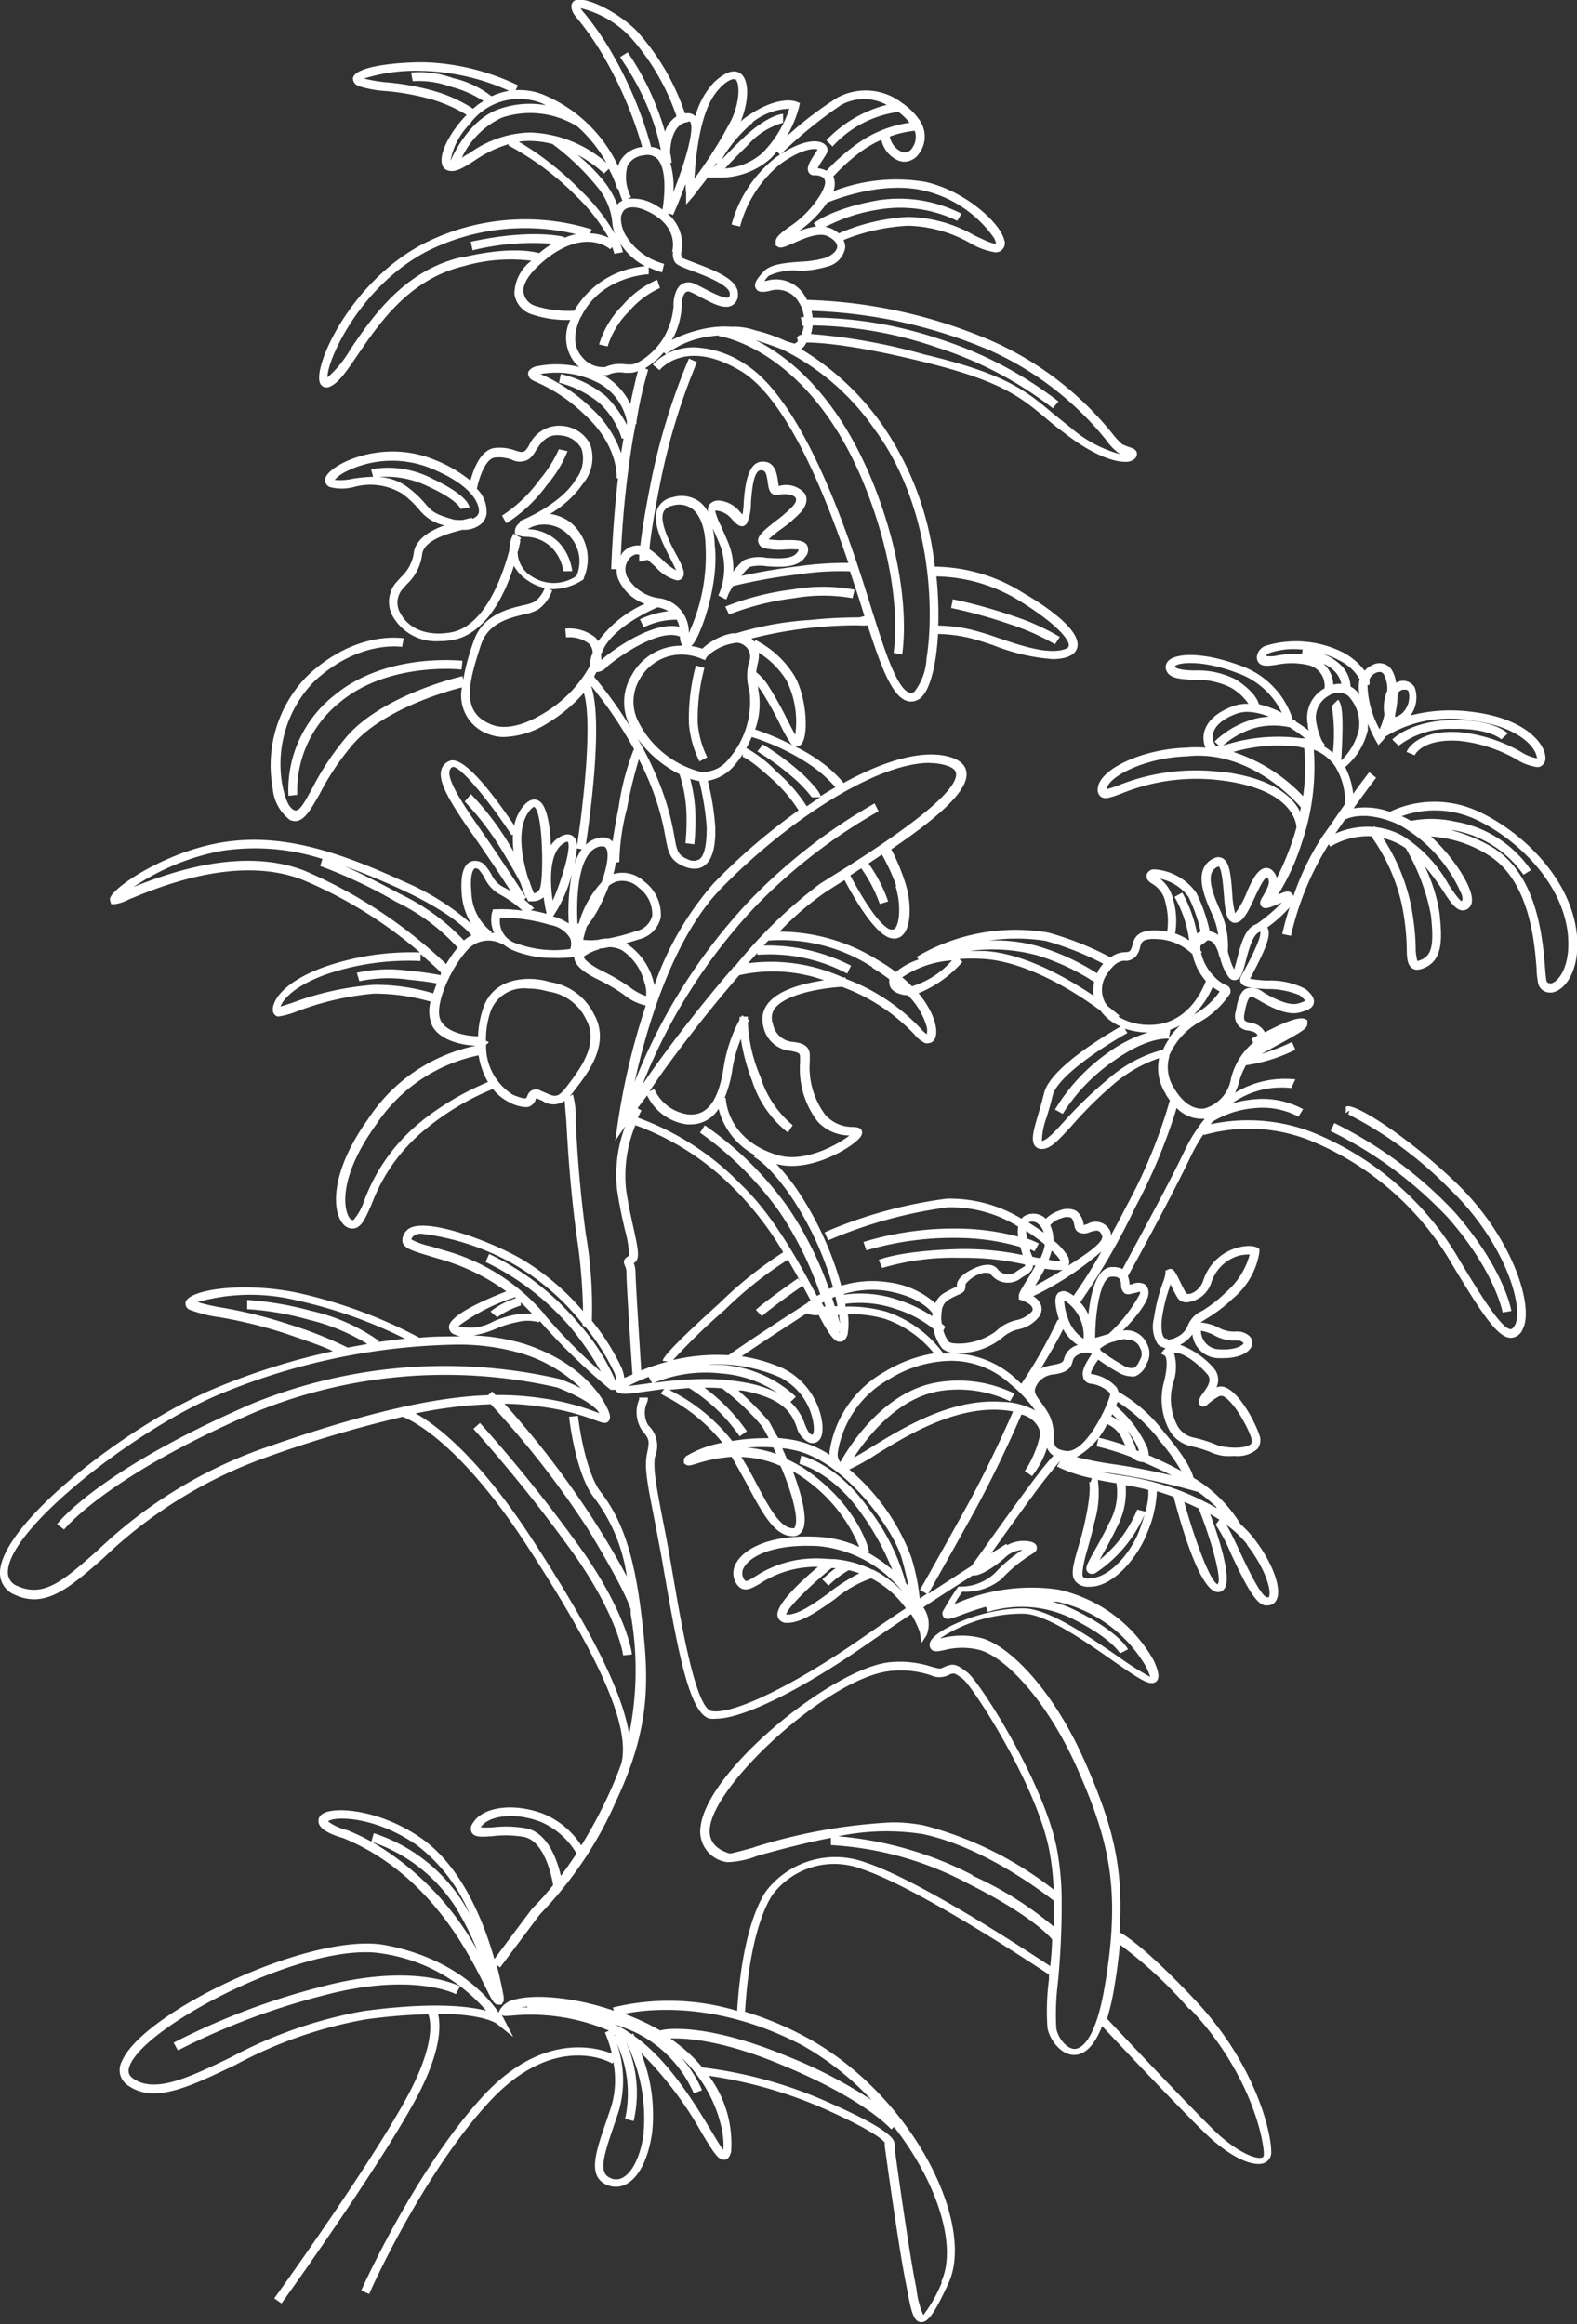 <svg xmlns="http://www.w3.org/2000/svg" viewBox="0 0 118.09 173.97"><rect x="0" y="0" width="118.09" height="173.97" fill="#333333" stroke="none"/><defs><style>.cls-1{fill:#fff;}</style></defs><title>רוזמרין</title><g id="Layer_2" data-name="Layer 2"><g id="Expended"><path class="cls-1" d="M25.49,52.54c3.64-3,9-2.43,9.07-2.42l.07-.66c-.23,0-5.71-.61-9.57,2.57a9,9,0,0,0-3.46,7.54l.66-.07A8.49,8.49,0,0,1,25.49,52.54Z"/><path class="cls-1" d="M40.95,36.31a8.86,8.86,0,0,0,1.55-2.54l-.65-.14a9.77,9.77,0,0,1-1.44,2.28,10.5,10.5,0,0,1-2.82,2.69l.33.57A11,11,0,0,0,40.95,36.31Z"/><path class="cls-1" d="M59.31,44.13a20,20,0,0,0-5,1.28l.29.59a19.89,19.89,0,0,1,4.85-1.22,12.69,12.69,0,0,1,4.39,0l.15-.64A13,13,0,0,0,59.31,44.13Z"/><path class="cls-1" d="M79,48.23l.36-.55a17.52,17.52,0,0,0-3.46-1.56,38.2,38.2,0,0,0-4.55-1.26l-.13.65a37.76,37.76,0,0,1,4.46,1.24A17.33,17.33,0,0,1,79,48.23Z"/><path class="cls-1" d="M52.75,50l-.64-.18a15.08,15.08,0,0,0-.52,4.36A7.67,7.67,0,0,0,52.38,57l.58-.31a7.09,7.09,0,0,1-.71-2.54A14.66,14.66,0,0,1,52.75,50Z"/><path class="cls-1" d="M47.1,23.31a6.75,6.75,0,0,1,2.32-1.75l-.21-.62a7.19,7.19,0,0,0-2.59,1.92,6.92,6.92,0,0,0-1.76,2.93l.64.14A6.41,6.41,0,0,1,47.1,23.31Z"/><path class="cls-1" d="M35.94,106.52l-.49.44a111.31,111.31,0,0,1,7.76,9.71c3.12,4.55,3.45,7.22,3.45,7.25l.66-.07c0-.11-.33-2.84-3.56-7.55A112.12,112.12,0,0,0,35.94,106.52Z"/><path class="cls-1" d="M24,148.74a52.92,52.92,0,0,0-11,4.17l.32.58a52.15,52.15,0,0,1,10.89-4.11c6.66-1.78,9.9-.12,9.93-.1l.31-.58C34.28,148.62,30.95,146.88,24,148.74Z"/><path class="cls-1" d="M108.43,91.16c3.52,4,4.09,7.06,4.09,7.09l.65-.11c0-.13-.59-3.24-4.25-7.41a31.22,31.22,0,0,0-9-6.66l-.28.6A30.41,30.41,0,0,1,108.43,91.16Z"/><path class="cls-1" d="M110.76,60.77a7.8,7.8,0,0,0-6.69,0,5.45,5.45,0,0,0-2.71-.26c1.06-1.48,1.68-2.28,1.69-2.29l-.52-.41s-.45.57-1.2,1.61a5.76,5.76,0,0,0-.6-2,5.1,5.1,0,0,0,1.69-2.75,3.32,3.32,0,0,0,0-.51A12.7,12.7,0,0,0,103,55.4l.22.38.3-.32a1.87,1.87,0,0,0,.24-.33,9.15,9.15,0,0,1,6.34-1.2c2.85.32,4.38,1.43,4.85,2.36a1.63,1.63,0,0,1,.15.48,3.43,3.43,0,0,1-1.23-.5,11.57,11.57,0,0,0-4.54-1.46c-3.25-.23-4,1.41-4,1.48l.61.25c0-.05.61-1.27,3.34-1.08a10.85,10.85,0,0,1,4.28,1.39,3.94,3.94,0,0,0,1.5.57l.18,0a.68.68,0,0,0,.48-.77c-.07-1.07-1.63-2.92-5.56-3.37a11.88,11.88,0,0,0-4.54.28,2.27,2.27,0,0,0,.32-2.09A1,1,0,0,0,104.8,51a1.32,1.32,0,0,0-.26.12,2.35,2.35,0,0,0-.34-1,1.09,1.09,0,0,0-1.43-.34,1.59,1.59,0,0,0-.58.43,4.9,4.9,0,0,0-1.62-1.37,7.86,7.86,0,0,0-5.79-.5,1,1,0,0,0-.64.7.65.65,0,0,0,.14.6c.26.27.71.21,1.32.12a5.58,5.58,0,0,1,2.24,0,1.59,1.59,0,0,1,1.34,1.77h0a2.51,2.51,0,0,0-1.24,2.75c0,.15,0,.28.08.42-.29-.22-.62-.46-1-.69l0-.08-.23-.06-.05,0,.07,0a6.3,6.3,0,0,0-4-4.07c-2.71-1-4.78-.93-5.34-.31a.66.66,0,0,0-.1.77c.28.55,1.06.58,2.06.63a5.68,5.68,0,0,1,2.73.58,4.09,4.09,0,0,1,1.33,1.22,3,3,0,0,0-1.12.16c-1.58.57-2.07,1.4-2.21,2a1.83,1.83,0,0,0,.11,1.12,8.39,8.39,0,0,0-1.42,0c-3.36.1-6.66,1.66-6.65,3.14a.61.61,0,0,0,.24.53c.31.22.74.06,1.52-.23a14.83,14.83,0,0,1,7.41-1c5.67.68,5.71,3.43,5.71,3.54h0c-.09.31-.18.63-.29.95a20.17,20.17,0,0,1-1.18,2.82,1.17,1.17,0,0,0-.27-.49.66.66,0,0,0-.61-.25c-.56.09-1,.93-1.4,1.9a6.33,6.33,0,0,1-.84,1.49,7.35,7.35,0,0,1-.22-1.58c-.11-1.39-.21-2.25-.71-2.54a.69.69,0,0,0-.66,0,1.48,1.48,0,0,0-.81.85c-.34.91.14,2.17.7,3.39A5.33,5.33,0,0,1,91.22,70a1.24,1.24,0,0,0-.63-.28,12.42,12.42,0,0,0-1-2.87,4.19,4.19,0,0,0-3.12-1.77h0a.58.58,0,0,0-.57.31c-.18.4.17.63.38.77a2.08,2.08,0,0,1,1,1.45,5.27,5.27,0,0,1,.12,2.13,4.8,4.8,0,0,0-.61-.08c-1.55-.1-1.85.47-2,1.11a1,1,0,0,1-.17.4c-.08.09-.16.1-.37.11a1.88,1.88,0,0,0-1.09.39,22.9,22.9,0,0,0-4.67-1.86,14.57,14.57,0,0,0-9.85,1.82l.14.2a5,5,0,0,0-1.69.93,14.28,14.28,0,0,0-1.35-.89,14,14,0,0,0-7.36-2.13,21.82,21.82,0,0,1,3.5-3l.79-.5.57-.36c.4.76,1.88,3.5,3.11,4.2a1.24,1.24,0,0,0,.61.18.88.88,0,0,0,.56-.2c.75-.6.73-2.49.29-3.9a15.33,15.33,0,0,0-1.07-2.58c3.31-2.25,5.82-4.35,5.63-5.77-.07-.53-.48-.91-1.2-1.13-2-.62-4.94.25-8,1.93a9.45,9.45,0,0,0-1.93-1.74,12.35,12.35,0,0,0-1.72-1,.47.47,0,0,0,.14,0,.45.45,0,0,0,.25-.07c.68-.44.55-3.51-.41-5.19a7.31,7.31,0,0,0-2.93-2.7l-.07.14a3,3,0,0,0-.22-.25h0A31.42,31.42,0,0,1,60.71,47a32.84,32.84,0,0,1,3.6-.19,3,3,0,0,0,.66,0c1,3.1,1.82,5.28,2.91,5.65a1,1,0,0,0,.34.06,1.13,1.13,0,0,0,.64-.21c.65-.45,1-1.83,1.18-2.91a18.69,18.69,0,0,0,.2-1.94,11.17,11.17,0,0,1,2.24.27,19.46,19.46,0,0,1,2,.61,15,15,0,0,0,4.35,1,3.82,3.82,0,0,0,.7-.06c.84-.15,1.09-.55,1.15-.86.22-1.18-2-2.84-4-4a12.64,12.64,0,0,0-6.68-2,22.94,22.94,0,0,0-4-10.71,20,20,0,0,0-6-5.57,1.52,1.52,0,0,0,.22-.23,2.12,2.12,0,0,0,.17-.27c.86,0,3.37.13,8.6,1.41,6,1.46,7.42,2.66,9.4,4.32.39.33.8.67,1.26,1,2.06,1.62,3.67,2.2,4.59,2.2a1,1,0,0,0,.72-.22.51.51,0,0,0,.17-.46c-.06-.24-.27-.32-.53-.41a5.47,5.47,0,0,1-.56-.22,5.66,5.66,0,0,1-.75-.81,24.15,24.15,0,0,0-9.18-7,37.68,37.68,0,0,0-13.68-3v0a2.74,2.74,0,0,0-.17-.31,2.5,2.5,0,0,0-2.9-1.11l-.12,0c.07-.09.17-.22.32-.38A4.45,4.45,0,0,1,60,20.28,8.21,8.21,0,0,0,62,19.94a1.75,1.75,0,0,0,1.29-1.39,1.16,1.16,0,0,0-.13-.58A14.9,14.9,0,0,1,68,16.9a9.88,9.88,0,0,1,4.68,1.32,5.26,5.26,0,0,0,1.85.67.68.68,0,0,0,.67-.92c-.3-1.28-2.91-3.67-5.89-4.35a13,13,0,0,0-6.91.7,1.46,1.46,0,0,0,0-1.11,14.4,14.4,0,0,1,2.26-2A8.07,8.07,0,0,1,66,10.47,2.18,2.18,0,0,0,67.23,12a1.22,1.22,0,0,0,.51.11,1.35,1.35,0,0,0,1-.51A2.13,2.13,0,0,0,68.86,9a5,5,0,0,0-1.32-1.3v0h0a4.46,4.46,0,0,0-4.82-.4,27.58,27.58,0,0,0-3.79,2.89A9.1,9.1,0,0,0,59.84,8l.06-.28-.26-.11c-.13-.05-1.37-.48-3.65,1.07a4.81,4.81,0,0,0-.52.41c.56-1.36.71-3,0-3.58-.5-.36-1.16-.13-2,.65A6,6,0,0,0,52.07,8.7a.76.76,0,0,0-.62-.22l-.16,0a17.53,17.53,0,0,0-3.68-6.24C46.07.76,43.86-.23,43.13,0a.5.5,0,0,0-.34.42c0,.39.14.61.47,1a21.81,21.81,0,0,1,2,2.91A29.66,29.66,0,0,1,48.09,11a2.17,2.17,0,0,0-1.67,1.09,2,2,0,0,0-.13.35A10.71,10.71,0,0,0,40.9,7.18a4.82,4.82,0,0,0-2.29-.43l.18-.36a17.33,17.33,0,0,0-7.05-1.73h-.1c-1.85,0-5,.28-5.21,1.17,0,.12,0,.42.41.61a8.62,8.62,0,0,0,2.09.38,18.13,18.13,0,0,1,3.55.67A11,11,0,0,1,34.94,8.6c-1.19,1.22-2,2.76-1.86,3.57a.64.64,0,0,0,.37.56c.58.25,1.19-.14,2-.65a9.25,9.25,0,0,1,2.63-1.29l0,.1a21.17,21.17,0,0,1,5.07,3.79,13.58,13.58,0,0,1,2.43,3.12,3.58,3.58,0,0,0-1.39-.33l.11-.3A16.79,16.79,0,0,0,31.7,18.25c-5.46,2.84-8.3,9.21-7.73,10.44a.51.51,0,0,0,.47.31.65.65,0,0,0,.25-.05c.66-.27,1.26-1.16,2.1-2.39,1.62-2.38,3.85-5.65,7.91-6.63a12.65,12.65,0,0,1,5.09-.41A3.16,3.16,0,0,0,38.52,22a1.89,1.89,0,0,0,1.18,1.49,8.16,8.16,0,0,0,3,.46h0a3,3,0,0,0,.41,3.28,2.75,2.75,0,0,0,.27.24,7.44,7.44,0,0,0-3.14-.06,1,1,0,0,0-.65.37.44.44,0,0,0,0,.37c.07.23.28.32.66.49A12.14,12.14,0,0,1,43.73,31c2.65,2.39,2.44,4.78,2.44,4.8h.11c-.41,3.52-.51,6.77-.51,6.81h.4a2,2,0,0,0,.11.7,3.43,3.43,0,0,0,2,1.89A8.73,8.73,0,0,0,44.79,48a1.63,1.63,0,0,0-.2-.27,3.1,3.1,0,0,0-2.26-.67l.06.66a2.4,2.4,0,0,1,1.72.47,1,1,0,0,1,.27.68,2,2,0,0,0-.18.93,9.49,9.49,0,0,1-3.61,3.67c-1.46.87-2.78,1.15-3.73.79-2.34-.88-1.83-3-.84-6,.54-1.62,2.1-2,3.24-2.27a3.64,3.64,0,0,0,1-.34,2.83,2.83,0,0,0,1.09-1.47l-.28-.08.34,0a4.21,4.21,0,0,0,2.23-.69l.07-.05,0-.08a3.54,3.54,0,0,0-1-4.18,3.27,3.27,0,0,0-1.52-.63,7.88,7.88,0,0,0,2.5-2.31,3,3,0,0,0,.49-2.93,2.53,2.53,0,0,0-2-1.34,2.47,2.47,0,0,0-2.57,1.46,2.08,2.08,0,0,1-.28.39c-.21.14-.33.11-.7,0a3.39,3.39,0,0,0-1.55-.21c-1.1.11-1.64,1.64-1.85,2.45a10,10,0,0,0-2.74-1.58c-3.83-1.57-7.68.32-8.09,1.31a.55.55,0,0,0,.3.75,3.53,3.53,0,0,0,1.79,0,4.59,4.59,0,0,1,3.62.49,7.23,7.23,0,0,1,1.28,1.2,3.3,3.3,0,0,0,1.89,1.18c-1,.36-2,.92-2.27,1.89a3.1,3.1,0,0,1-1,2l-.41.46a2.23,2.23,0,0,0-.12,2.57,3.72,3.72,0,0,0,3.37,1.75,6,6,0,0,0,1-.08c2.54-.42,4-3.48,4.63-5.56a3.28,3.28,0,0,0,1,1.07,3.48,3.48,0,0,0,1.31.58,2.14,2.14,0,0,1-.79,1.05,3.68,3.68,0,0,1-.83.25c-1.14.27-3.06.73-3.72,2.74a17.35,17.35,0,0,0-.76,2.82l-.06-.25c-.24.05-5.87,1.39-8.59,4.43a20.32,20.32,0,0,0-2.64,3.93c-.64,1.17-1,1.82-1.36,1.67s-.66-.7-.9-1.9A8.84,8.84,0,0,1,23.54,51c3.35-3.11,6.54-2.58,6.57-2.57l.12-.65c-.14,0-3.53-.61-7.15,2.75A9.52,9.52,0,0,0,20.42,59a3.31,3.31,0,0,0,1.29,2.38,1,1,0,0,0,.39.09c.69,0,1.18-.89,1.82-2a19.45,19.45,0,0,1,2.56-3.81c2.37-2.65,7.26-4,8.11-4.2a3.07,3.07,0,0,0,2.06,3.52,3.15,3.15,0,0,0,1.11.19,6.45,6.45,0,0,0,3.19-1,11.67,11.67,0,0,0,2.77-2.3c.68,2.2-.07,8.57-.51,11.43a1.2,1.2,0,0,0-.11-.48c-.08-.14-.39-.59-1.12-.2a2.06,2.06,0,0,0-.73.66c-.06-1.5-.3-3-.9-3.33-.25-.15-.66-.2-1.17.4a3.31,3.31,0,0,0-.67,1.44c-1.49-2.21-3.78-5.27-4.84-4.83a1,1,0,0,0-.62.67c-.22.79.35,2,2.2,4.64,1.23,1.75,2.35,3.44,3,4.45a4.62,4.62,0,0,0-.45-.26,2,2,0,0,1-1-1,4.09,4.09,0,0,0-.4-.59,1,1,0,0,0-1.13-.38c-.56.23-.79,1-.7,2.35a5,5,0,0,0,.72,2.31A18.66,18.66,0,0,0,30.26,66c-5.05-2.32-9.34-3.7-13.8-2.91-4.28.76-8.3,3.52-8.23,4.25l.09.34h.31a3.52,3.52,0,0,0,1-.34c2.22-.92,8.1-3.38,13-1.49a33,33,0,0,1,8.82,5.45,19.7,19.7,0,0,0-7.15,1.08c-3.1,1.12-3.89,2.54-3.87,3.2a.51.51,0,0,0,.34.51l.12,0a6.08,6.08,0,0,0,1.32-.37A21.54,21.54,0,0,1,28,74.38a15.15,15.15,0,0,1,4.24.6,2.74,2.74,0,0,0,.14,1.84c.64,1.14,2.38,1.43,3.26,1.46a12.67,12.67,0,0,0-8.07,5.48c-2.87,4-2.71,6.9-1.89,7.85a.94.94,0,0,0,.71.36.75.75,0,0,0,.34-.08c.43-.21.7-.83,1.11-1.77A13.15,13.15,0,0,1,32,84.42a19.26,19.26,0,0,1,4.91-2.9,3.58,3.58,0,0,0,1.24,1,2.85,2.85,0,0,0,1.15.35l.23,0a.86.86,0,0,0,.58-.54s0-.08,0-.09l.11,0,.39.16a1.45,1.45,0,0,0,1.68,0c0,.25.07.87.12,1.6.1,1.79.27,4.8.77,8.51a41.84,41.84,0,0,1,.48,5.64,18.55,18.55,0,0,0-4.52-3.85c-2.39-1.41-7.63-3.36-8.68-2.19a1,1,0,0,0-.32.87c.14.47.72.64,1.88,1l1.14.34a15.64,15.64,0,0,1,4.75,2.35c-1.74.68-4.27,1.81-4.29,2.66a.61.61,0,0,0,.44.58,2.4,2.4,0,0,0,.41.13c-1,0-2,0-3.06.1l0,0a35.94,35.94,0,0,0-9.2-3.38c-4.18-.84-8-.19-8.3.68a.5.5,0,0,0,.33.62,10.41,10.41,0,0,0,2.22.55,34.37,34.37,0,0,1,4.93,1.22c1.82.62,2.91,1,3.54,1.32a50.36,50.36,0,0,0-8.81,2.77C9.3,106.77.06,114.15,0,117.7a1.74,1.74,0,0,0,1.11,1.68,3.39,3.39,0,0,0,1.44.34c1.69,0,3.24-1.37,5.23-3.12a34.17,34.17,0,0,1,11.78-7.37,92.31,92.31,0,0,1,10.59-3.17h0s3.8,1.22,9.2,9.48C45,124.18,47.2,129.26,46.53,132h0a27.76,27.76,0,0,1-1.09,2.63,35.64,35.64,0,0,1-1.91,3.52,6.17,6.17,0,0,0-2.89-2.39c-2.2-.82-4.5-.51-5.23.71a.67.67,0,0,0-.08.72c.22.36.73.32,1.57.26a8,8,0,0,1,2.39.07c1.67.41,2.12,3.56,2.13,3.59h0a18.3,18.3,0,0,1-1.56,1.75l-2.84,3.79c-.81-2.84-2.45-6.95-5.51-9.07s-6.43-2.37-7.32-1.82a.62.62,0,0,0-.34.63c.06.47.68.87,1.86,1.21,6.41,2.63,9.37,8.58,10.63,11.13l.26.52h0c.32.62.46.81.71.82l.25,0,.16-.27,0-.32c-.07-.4-.24-1.28-.53-2.39l.26.19,3-4a28.46,28.46,0,0,0,5.65-8.38c2.7-5.73,2.51-9.33,1.91-14.18-.54-4.35-1.42-6.95-3-9-1.25-1.57-1.73-5.69-1.73-5.73l-.66.07c0,.18.51,4.35,1.87,6.06a12.63,12.63,0,0,1,2.45,5.9c-.49-.94-1.23-2.24-2.34-4a69,69,0,0,0-6.82-8.94,21.25,21.25,0,0,1,2.78.23,18.07,18.07,0,0,1,4,1c.53.2.8.3,1,.09s.11-.52,0-.79a1.28,1.28,0,0,0-.08-.18c-.4-.86-1.92-3.44-6.25-4.84a15.26,15.26,0,0,0-3.78-.62,7.35,7.35,0,0,0,1.71-.51,7.1,7.1,0,0,1,1.53-.48,3.17,3.17,0,0,1,1.66,0l.07-.09a44.9,44.9,0,0,0,5.24,5.09l.07.06H46l.1,0,0,.06c.27.35.9.26,2.28.06l1.37-.19-.28.35.36.21A13.27,13.27,0,0,1,54.1,108a8,8,0,0,0-2.71,1,.44.44,0,0,0-.18.34v.19l.13.1c.18.13.35.08.81-.06a11,11,0,0,1,2.64-.51c.41.7.78,1.39,1.12,2C57.09,113.28,58,115,59.37,115h0a.78.78,0,0,0,.71-.41c.44-.75,0-2.6-.71-4.45l.21.12a11.72,11.72,0,0,1,4.77,5.55,8.35,8.35,0,0,0-3-.76c-3.63-.22-5.59.85-6.2,1.92a1.47,1.47,0,0,0,0,1.59c.49.74,1.13.35,1.74,0a7.65,7.65,0,0,1,4.36-1.27c-1.48,1.25-3.31,3-3,3.77a.66.66,0,0,0,.69.42H59c1,0,2.31-.91,3.54-1.79a8.63,8.63,0,0,1,2.7-1.54,7.33,7.33,0,0,1,2.59,2.24c-1.11.73-2.25,1.51-3.36,2.28-5.05,3.51-9.66,5.73-11.2,5.41-1.18-.25-2.25-6.52-2.83-9.89-.14-.79-.26-1.53-.38-2.17-.15-.82-.29-1.55-.42-2.2-.49-2.54-.75-3.93-.59-4.77a2.12,2.12,0,0,0-.52-2.37,1.85,1.85,0,0,1-.08-1.68.82.82,0,0,0,.06-.38l-.65,0a1.52,1.52,0,0,1,0,.15,2.46,2.46,0,0,0,.2,2.28c.59.73.59.75.38,1.83s.09,2.4.59,5c.13.65.26,1.38.42,2.2.12.64.24,1.37.38,2.16,1,5.71,1.85,10.1,3.34,10.42a2.18,2.18,0,0,0,.44,0c2,0,6.32-2.11,11.28-5.56,1.11-.77,2.24-1.54,3.34-2.27a7,7,0,0,1,.65,1.36L69,123l.38-.58a2.2,2.2,0,0,0-.24-2.1h0c1.36-.9,2.64-1.72,3.7-2.39.59.11,1.92-.86,2.42-1.34a2.09,2.09,0,0,1,1.3-.57,10.64,10.64,0,0,0-2.07,1.75,3.76,3.76,0,0,1-2.56,1h-.17l-.1.14s-.51.72-1,1.61a.43.43,0,0,0,0,.53c.21.25.51.14,1.3-.15.46-.17,1.11-.41,1.87-.62l.14.39a8.53,8.53,0,0,1,6.11.4c3.1,1.48,3.79,2.69,3.79,2.7l.59-.3c0-.06-.75-1.39-4.09-3a8.66,8.66,0,0,0-1.57-.57l.35,0a10.2,10.2,0,0,1,6.41,4.45,4.24,4.24,0,0,1,.57,1.18A22.31,22.31,0,0,1,83.72,124c-2.3-1.58-5.17-3.54-7-3.6-3-.07-6.77,1.59-7.07,2.54a.5.5,0,0,0,.08.52c.21.23.52.16,1,.06a5.33,5.33,0,0,1,2.65,0c1.93.55,5.08,3.82,7.35,9,2.36,5.38,3.21,9,2,16.14-.73,4.36-1.9,4.71-2.25,4.72h0c-.61,0-1.24-.81-1.38-1.51a18.89,18.89,0,0,1,.12-3.46A61.46,61.46,0,0,0,79.5,142l0,0,0,0a21.53,21.53,0,0,0-.37-3.66c-1-5-5.8-12.47-6.68-13.14s-1.07-.73-1.92-.33c-.17.08-.34,0-.74-.09a7.67,7.67,0,0,0-3-.36c-4.14.24-13.83,8-14.33,12.33a2.32,2.32,0,0,0,2,2.65,6.6,6.6,0,0,0,2.27-.48c1.41-.39,3.4-.94,5.49-1.34v.54A24.83,24.83,0,0,1,72.49,141c4.41,2.21,6,3.8,6.29,4.18,0,.71-.08,1.39-.13,2-2-1.31-9.82-6.44-13.84-7.76a6.55,6.55,0,0,0-7.33,2c-.08.09-1.85,2.2-2.28,9.11a17.68,17.68,0,0,0-9.31-.25l.08.24c-2.88-1-5.83-1.25-7.33-.86a1.69,1.69,0,0,0-1.24.85l-.06.15c-.76-1.13-3.2-4.06-8.52-5.06-5.5-1-18.12,5-19.69,8.7a1.37,1.37,0,0,0,.42,1.79,3.24,3.24,0,0,0,2,.61c1.67,0,3.7-1,6.07-2.12a32.38,32.38,0,0,1,9.75-3.41,41.44,41.44,0,0,1,4.7-.39c.19.49.59,2.35-1.84,6.65-3,5.36-9.62,14.52-9.69,14.62l.54.38c.07-.09,6.68-9.29,9.72-14.68,2.28-4,2.22-6.09,2-7,3.34,0,4.34.7,4.38.73l1.25,1-.75-1.45-.13-.22c.11.12.26.11.69.08a15,15,0,0,1,7.36,1.12l-.3.14a9.74,9.74,0,0,1,.52,1.58c-1.22-.49-5.24-1.58-9.62,3.15-5.08,5.5-9.11,14.49-9.15,14.58l.6.27c0-.09,4-9,9-14.4,4.85-5.25,9-3,9.19-2.86l.08-.13a6.92,6.92,0,0,1-.13,3.29c-.14.44-.29.87-.43,1.28-.76,2.21-1.35,3.95,0,4.61a1.77,1.77,0,0,0,.76.18,1.67,1.67,0,0,0,.79-.21c.94-.5,1.64-1.9,1.92-3.82a12.45,12.45,0,0,0-.83-6,27.19,27.19,0,0,1,4.55,6c.86,1.43,1.22,2,1.63,2h.09c.16,0,.38-.16.48-.6a8.48,8.48,0,0,0-1.67-5.68,33.05,33.05,0,0,1,9,2.63c3.15,1.43,4,2.12,4.17,2.37h0l0,.23c0,.07,1,7.36,1.57,10.23l.1.51c.29,1.54.45,2.39,1,2.47H69c.45,0,.92-.51,2-2.86,2.13-4.47-2.72-14.27-10.79-18.55a24.61,24.61,0,0,0-4.42-1.83h0c.4-6.74,2.11-8.83,2.15-8.87a5.78,5.78,0,0,1,6.61-1.8c4.13,1.37,12.76,7.07,14,7.89l0,.38a17.71,17.71,0,0,0-.11,3.64c.17.86,1,2,2,2h0c.63,0,1.43-.46,2.09-2.16,1.39,1.48,5.91,6.28,7.7,8,1.47,1.44,3,2.32,4,2.32a1.15,1.15,0,0,0,.46-.08.86.86,0,0,0,.5-.89c0-1.4-1.17-6.49-5.69-11.29-3.37-3.57-5-4.73-5.67-5.09.35-4.93-.59-8.19-2.53-12.63-2.46-5.63-5.76-8.81-7.78-9.38a6,6,0,0,0-3,0l-.1,0a11.15,11.15,0,0,1,6.21-1.83c1.64,0,4.54,2,6.65,3.48s2.7,1.81,3.12,1.69a.44.44,0,0,0,.29-.24c.14-.29,0-.76-.28-1.4a10.88,10.88,0,0,0-7.18-5.34,14,14,0,0,0-7.54,1l-.22.08c.25-.41.47-.75.59-.92A4.25,4.25,0,0,0,75,118.2a10.69,10.69,0,0,1,2.22-1.83l.24-.16a.41.41,0,0,0,.18-.39c0-.12-.1-.29-.38-.39a2.49,2.49,0,0,0-1.84.24l-.06-.1-1.14.71c1.29-1.81,3.32-4.65,4.08-5.6.53-.66.88-1.08,1.1-1.35h0l-.25.45a11,11,0,0,0,2.62.88l-.12.32a.23.23,0,0,1-.11-.08s.25.46-.27,2.89c-.17.81-.37,1.5-.55,2.1-.34,1.18-.57,2-.21,2.46a1.21,1.21,0,0,0,1,.43h.11c1.79,0,3.62-2.29,4.27-4a8.79,8.79,0,0,0,.74-3.15q.63.19,1.26.42c.34,1.33,1.89,7.13,3.3,7.13h.12a.64.64,0,0,0,.43-.34c.47-.89-.52-3.87-1.12-5.5.24.14.47.28.69.42l-.28.38a12.14,12.14,0,0,1,1.14,2.15c1.06,2.25,1.81,3.74,2.55,3.89l.2,0a.72.72,0,0,0,.63-.35c.5-.79-.21-2.8-1.65-4.66a7.92,7.92,0,0,0-1-1.06l0,0a10.23,10.23,0,0,0-3.53-3.49c-.06-.28-.38-1.29-2.22-3.43a11.23,11.23,0,0,0-3.4-3,1,1,0,0,0-.14-.34,3.16,3.16,0,0,0-1.92-1s-.05-.25.55-1.07a15,15,0,0,0,1.42.91,2.08,2.08,0,0,0,1,.34,1.14,1.14,0,0,0,.33,0,1.54,1.54,0,0,0,.87-.93l.09-.18a1.51,1.51,0,0,0-.06-1.32,1.7,1.7,0,0,0-1.27-1,2.68,2.68,0,0,0-.54,0C85,98.71,86,97.43,86,96.83a.79.79,0,0,0-.26-.68,1.07,1.07,0,0,0-1,0l-.16,0v-.07a1.94,1.94,0,0,0-.12-.55c.47-.85,3.18-5.77,4.76-9.07a11.83,11.83,0,0,1,.92-1.58l0,.09a12.37,12.37,0,0,1,7.9.38,21.86,21.86,0,0,1,10.74,9.37c2.28,3.77,3.39,5.43,4.37,5.43h0a1,1,0,0,0,.87-.64c.88-1.63-.69-6.87-5.07-11.05-3.48-3.32-7.68-6.06-8.17-5.6l0,.48.26-.22h0l-.07.3a29.27,29.27,0,0,1,7.52,5.52c4.29,4.1,5.64,9,4.95,10.26-.07.13-.18.29-.31.3h0c-.71,0-2.43-2.83-3.8-5.11a22.52,22.52,0,0,0-11.08-9.64,13.36,13.36,0,0,0-7.6-.59l.17-.21,0,0a7.16,7.16,0,0,1,3.16-1,5.72,5.72,0,0,1,3.25.64l.35-.56a6.37,6.37,0,0,0-3.66-.74,8.45,8.45,0,0,0-1.68.32,6.38,6.38,0,0,1,4.45-1.16L97,80.8a7.19,7.19,0,0,0-4.51,1,5.17,5.17,0,0,0,.3-.81,5.19,5.19,0,0,1,.52-1.26h.08A12.26,12.26,0,0,0,97,78.58L96.75,78a17.92,17.92,0,0,1-2.3.9l1.05-.58c2.09-1.13,2.41-1.35,2.4-1.7l0-.25-.18-.09c-.44-.22-1.71.32-3,1a1.37,1.37,0,0,0-1.06-.71c-.45-.11-.57-.13-.47-.69.13-.74.27-1.16.43-1.23s.22,0,.65.23c1.36.82,2.38,1.12,3.11.9.43-.13.92-.27,1-.69s-.27-.76-.62-1.06a5.79,5.79,0,0,0-2.88-.63,10.47,10.47,0,0,1-1.28-.13l.06-.11c1-1.89,1.61-3.17,1.24-3.74a9.62,9.62,0,0,0,1.67-1.5,20,20,0,0,0-.55,2l.65.13A22,22,0,0,1,99.5,63.2l.12.18a5.52,5.52,0,0,1,3.06-.78,14.06,14.06,0,0,1,2.3,5.16,18,18,0,0,1,.36,3.12c0,.89.06,1.37.42,1.61a.64.64,0,0,0,.36.1,1.27,1.27,0,0,0,.43-.09c1.49-.56,1.46-2.12,1.25-4.1a12.27,12.27,0,0,0-1.12-3.57A17.69,17.69,0,0,1,108,66.6c.55.85,1,1.55,1.53,1.55a.69.69,0,0,0,.35-.1.74.74,0,0,0,.34-.73c0-1-1.38-3.15-3.06-4.7a9.16,9.16,0,0,1,4.37,1.44c3,1.94,3.37,6.37,3.54,8.51,0,.4.06.72.09.93a.9.9,0,0,0,.9.8h.14c.94-.13,2.14-1.56,1.88-4.34C117.66,65.79,114,62.28,110.76,60.77ZM34,38.9c-1.49-.41-1.7-.66-2.11-1.14a7.9,7.9,0,0,0-1.38-1.3,3.85,3.85,0,0,0-2.15-.75,7.1,7.1,0,0,1,3.73.72c2.19,1,2.4,1.66,2.41,1.67l.65-.1c0-.21-.29-1-2.78-2.17a7.13,7.13,0,0,0-4.58-.7l.15.56a11.48,11.48,0,0,0-1.54.15,4.17,4.17,0,0,1-1.34.08,2.87,2.87,0,0,1,.93-.66,7.73,7.73,0,0,1,6.26-.21c3.93,1.61,3.61,3.3,3.61,3.31v0a.63.63,0,0,1-.27.36,1.07,1.07,0,0,1-.24.12l0-.09-.45.11-.25.06A3.56,3.56,0,0,1,34,38.9Zm4.79,2.38c.11-.45.17-.75.18-.8h-.05a1.68,1.68,0,0,1,.1-.21l-.57-.33a2.82,2.82,0,0,0-.31,1.25c-.46,1.75-1.78,5.73-4.42,6.16-2,.33-3.19-.48-3.67-1.33a1.58,1.58,0,0,1,0-1.81l.4-.46a3.69,3.69,0,0,0,1.17-2.33c.22-1,1.86-1.47,3-1.76h.06a2,2,0,0,0,1.22-.34,1.25,1.25,0,0,0,.53-.81,2.39,2.39,0,0,0-.72-1.92c.12-.63.6-2.27,1.36-2.34a2.74,2.74,0,0,1,1.28.17,1.28,1.28,0,0,0,1.28-.07,1.94,1.94,0,0,0,.47-.58c.38-.59.84-1.33,1.91-1.17a1.91,1.91,0,0,1,1.54,1,2.52,2.52,0,0,1-.45,2.31C42,37.77,39,39,38.93,39l0,.13a.82.82,0,0,0-.37.57l0,.26.18.09a1.74,1.74,0,0,0,.59.13,2.84,2.84,0,0,1,2,.83,3.29,3.29,0,0,1,.86,1.75l.66,0a3.85,3.85,0,0,0-1-2.15,3.39,3.39,0,0,0-2.34-1,2.37,2.37,0,0,1,.72-.29,2.49,2.49,0,0,1,2.08.49,2.79,2.79,0,0,1,.86,3.3,3,3,0,0,1-3.41,0A2.17,2.17,0,0,1,38.76,41.28ZM24.57,136.35c.33-.38,3.4-.48,6.64,1.77a12.57,12.57,0,0,1,3.95,5.14c-.17-.3-.34-.61-.54-.93a12.45,12.45,0,0,0-6.63-5.1l-.18.63A17.2,17.2,0,0,0,26,137,4,4,0,0,1,24.57,136.35Zm3.28,1.53a12,12,0,0,1,6.21,4.8A22.11,22.11,0,0,1,35.74,146,21.3,21.3,0,0,0,27.85,137.88Zm11.63-1a8.49,8.49,0,0,0-2.59-.09,6.43,6.43,0,0,1-.89,0h0c.5-.82,2.4-1.19,4.44-.43a5.7,5.7,0,0,1,2.73,2.39c-.41.63-.81,1.19-1.17,1.68C41.77,139.41,41.1,137.28,39.49,136.88ZM27.24,150.54A33.4,33.4,0,0,0,17.3,154c-3.2,1.54-5.73,2.75-7.36,1.57-.22-.16-.45-.42-.2-1,1.23-2.87,11.7-8.43,17.62-8.43a7.35,7.35,0,0,1,1.34.11,12.72,12.72,0,0,1,7.71,4.27C35.09,150.18,32.39,149.85,27.24,150.54Zm12.25-.33v.06H39ZM46,152.32l.1.05-.07,0Zm2.21,7.36c-.24,1.69-.83,2.93-1.57,3.33a1,1,0,0,1-1,0c-.82-.39-.42-1.7.3-3.8.14-.41.29-.85.43-1.29a8.43,8.43,0,0,0-.17-4.93,8.88,8.88,0,0,1,.61,5.62l.64.17a9.36,9.36,0,0,0-.58-5.94l0,0A12.64,12.64,0,0,1,48.19,159.69Zm6,1.33c-.24-.3-.65-1-1-1.58-1.21-2-3.16-5.21-5.69-7l-.11-.21-.11.06c-.18-.12-.36-.25-.54-.36s-.49-.25-.73-.37a11.67,11.67,0,0,1,1.65.64,9.13,9.13,0,0,1,4.27,4.51l.62-.23A9.17,9.17,0,0,0,51,154C53.88,156.71,54.34,160.14,54.14,161Zm16.33,9.81a10.73,10.73,0,0,1-1.4,2.49,6.6,6.6,0,0,1-.52-2l-.1-.51c-.51-2.65-1.41-9.09-1.54-10.07a.48.48,0,0,0,0-.21c0-.28,0-.94-4.63-3a32.78,32.78,0,0,0-9.76-2.76A11.17,11.17,0,0,0,50.74,153c-.17-.14-.36-.27-.55-.4,1.19-.05,3.93.12,8.41,2,6.22,2.57,8.12,4.78,8.14,4.8l.21-.18C70.2,163.37,71.72,168.19,70.47,170.83Zm-5-13.43a34,34,0,0,0-6.58-3.46c-6.43-2.66-9.4-2-9.52-1.93v0a17.31,17.31,0,0,0-2.68-1.25c1.67-.35,6.91-1,13.3,2.35A21.35,21.35,0,0,1,65.44,157.4Zm-9-19.12c-.85.24-1.74.48-1.9.48h0c-1.11-.33-1.6-1-1.48-1.94.39-3.42,9.21-11.48,13.71-11.74a7.1,7.1,0,0,1,2.81.33,1.54,1.54,0,0,0,1.22.05c.55-.26.55-.26,1.23.26s5.44,7.78,6.43,12.74a19.85,19.85,0,0,1,.34,3,26.73,26.73,0,0,0-9.69-4.8,12,12,0,0,0-2.46-.23A41.12,41.12,0,0,0,56.47,138.28Zm16.32,2.11a26.87,26.87,0,0,0-10.09-2.92,17.66,17.66,0,0,1,6.3-.17c4.45.93,8.78,4.17,9.85,5,0,.65,0,1.29,0,1.94A26,26,0,0,0,72.79,140.39Zm16.27,10c4.38,4.65,5.47,9.51,5.51,10.85,0,.22-.07.25-.11.27-.45.2-2-.43-3.7-2.11-1.91-1.87-6.94-7.22-7.93-8.27a18.21,18.21,0,0,0,.55-2.41c.19-1.13.32-2.17.41-3.14A32.2,32.2,0,0,1,89.06,150.41Zm15.89-98.75.2,0a.25.25,0,0,1,.26.14,1.69,1.69,0,0,1-.41,1.55,1.31,1.31,0,0,1-.6.36c0-.06,0-.13,0-.19a8.17,8.17,0,0,0,.2-1.59A.63.63,0,0,1,104.95,51.66ZM103,50.38a.81.81,0,0,1,.31-.08.36.36,0,0,1,.31.18,2.37,2.37,0,0,1,.26,1.23,3.15,3.15,0,0,0-.21,1.78,5.38,5.38,0,0,1-.36,1.1,7.16,7.16,0,0,1-.91-3.31l.14,0a1.23,1.23,0,0,0,0-.4A.92.92,0,0,1,103,50.38Zm-1.2.52a3,3,0,0,0,0,1.1,2.11,2.11,0,0,0-.47-.49l-.2-.12a2.37,2.37,0,0,0-.68-1.56,3.84,3.84,0,0,0-1.39-.88,5.07,5.07,0,0,1,1.19.47A3.53,3.53,0,0,1,101.84,50.89ZM95.5,49.1a2.15,2.15,0,0,1-.71,0s.07-.12.27-.22a5.72,5.72,0,0,1,2.49-.25l-.06.34A7.24,7.24,0,0,0,95.5,49.1Zm3.6.58a2.77,2.77,0,0,1,.85.58,1.88,1.88,0,0,1,.49.93,2,2,0,0,0-.6.06A2.2,2.2,0,0,0,99.1,49.68Zm-.51,4.5a1.87,1.87,0,0,1,.93-2.11,1.28,1.28,0,0,1,1.41,0,3,3,0,0,1,.82,2.58,4.75,4.75,0,0,1-1.31,2.28s0,0,0-.06c.17-3,.11-4.15-.24-4.49l-.47.46a13.45,13.45,0,0,1,.08,3.52,3.91,3.91,0,0,0-.71-.51l.1-.1L99,55.48A4.91,4.91,0,0,1,98.59,54.18Zm-1.13,1.09a13,13,0,0,0-5.5.43l-.37.1a6.38,6.38,0,0,1,2.57-1.36,5.75,5.75,0,0,1,2.41,0c.44.28.84.57,1.17.83Zm-4.91-4.4a6.24,6.24,0,0,0-3.06-.68c-.59,0-1.4-.07-1.52-.29.12-.29,1.91-.57,4.63.46a5.87,5.87,0,0,1,3.39,3,7.12,7.12,0,0,0-1.72-.64C94.21,52.49,93.95,51.78,92.55,50.87Zm-1.72,4.07c.14-.62.76-1.15,1.79-1.52a2.32,2.32,0,0,1,.79-.13,4.4,4.4,0,0,1,1.62.37,4.72,4.72,0,0,0-1,.13,6.9,6.9,0,0,0-3.08,1.72l.37.35a.87.87,0,0,1-.25,0A1.1,1.1,0,0,1,90.83,54.94Zm6.53,1,.3.06a15.19,15.19,0,0,1-.08,3.6,12.53,12.53,0,0,0-5.22-3.31A12.13,12.13,0,0,1,97.36,55.92Zm-5.9,1.85a15.59,15.59,0,0,0-7.71,1,6.59,6.59,0,0,1-.87.28c.06-.89,2.79-2.35,6-2.45,4.8-.54,8.35,3.6,8.53,3.82l-.06.32C96.82,59.67,95.34,58.24,91.46,57.77Zm-3.59,9.66a2.73,2.73,0,0,0-1-1.67A3.56,3.56,0,0,1,89,67.14a11.73,11.73,0,0,1,.91,2.6,1,1,0,0,0-.27.14,10.13,10.13,0,0,0-1.11-3.06l-.58.32a8.79,8.79,0,0,1,1.1,3.26A4.65,4.65,0,0,0,88,69.88,5.82,5.82,0,0,0,87.88,67.43Zm-3.62,4.48a1.08,1.08,0,0,0,.8-.33,1.5,1.5,0,0,0,.32-.68c.11-.42.19-.69,1.34-.62a4,4,0,0,1,2.59,1.14,4.45,4.45,0,0,0,1,2c-.26.69-1.4,3.27-4.16,3.28h0a4.49,4.49,0,0,1-2.39-.61l.08-.1c-.05,0-.39-.32-.93-.73,0-.06-.08-.12-.12-.18a2.05,2.05,0,0,1,.09-2.15C83.5,72,83.9,71.94,84.25,71.91Zm3.05,10c.1.16.2.31.3.44a38.52,38.52,0,0,1-3.17,7.77c-.46.89-.87,1.67-1.26,2.37a.7.7,0,0,0,0-.27,1.2,1.2,0,0,0-1.73-.62l-.29.09h0a1.51,1.51,0,0,0-.58-1.08,1.53,1.53,0,0,0-1.26,0,2.5,2.5,0,0,0-1,.61l-.05-.06a1.36,1.36,0,0,0-1.43-.21.94.94,0,0,0-.34.26,10.37,10.37,0,0,0-5.59-1.5,34,34,0,0,0-9.15,2.52l.27.6a34.07,34.07,0,0,1,8.94-2.47,9.53,9.53,0,0,1,5.28,1.44,2.75,2.75,0,0,0,0,.75,18.34,18.34,0,0,0-4.3-.6,23.43,23.43,0,0,0-7.28,1l.21.63a23,23,0,0,1,7.06-.93,16.92,16.92,0,0,1,4.48.68c.06.21.12.42.17.6v0a21.39,21.39,0,0,0-4.64-.45c-4.4.1-6.07.78-6.14.81l.26.61a18.7,18.7,0,0,1,5.89-.76,20.35,20.35,0,0,1,4.81.5.34.34,0,0,0,0,.11l-.19.12c-.12.07-.27.16-.46.29a1,1,0,0,1-1.44-.22c-.29-.33-.83-.37-1.52-.1s-1.5.78-1.5,1.36c0,.06,0,.1,0,.14l-.1,0a7.42,7.42,0,0,0-.88.45,1.54,1.54,0,0,0-.63.75A6.46,6.46,0,0,0,66.59,96a7.85,7.85,0,0,0-3.59.25A24.74,24.74,0,0,0,59.65,89a15.27,15.27,0,0,0-1.52-1.87,4.34,4.34,0,0,0,1.16.15c2.43,0,5-1.74,5.22-2.3a.43.43,0,0,0,0-.39c-.13-.2-.37-.21-.66-.23a2.69,2.69,0,0,1-2.06-.92,5.93,5.93,0,0,1-1.15-4V79c0-.79-.68-.93-1.2-1a1.65,1.65,0,0,1-1.56-1.35A1.26,1.26,0,0,1,58,75.51c.88-1.16,3.71-1.56,5.06-1.64l.17.07a14.21,14.21,0,0,1,5.21,3.46,2.47,2.47,0,0,0,.84.69.6.6,0,0,0,.22,0,.57.57,0,0,0,.51-.34c.28-.57,0-1.91-1.23-3.4A8.75,8.75,0,0,0,72.07,72l-.23-.21a13.84,13.84,0,0,1,1.89,0c3.33.24,7,2.62,8.67,3.86a3.55,3.55,0,0,0,1.52,1.19c-1,.58-5.28,3.07-5.74,5-.13.53-.28,1.06-.42,1.53-.36,1.21-.59,2-.25,2.42a.62.62,0,0,0,.51.22h.09c.61-.06,1.17-.68,2.11-1.7a30.24,30.24,0,0,1,3-3,10.36,10.36,0,0,1,3.58-2.1A3.54,3.54,0,0,0,87.3,81.89ZM68.22,116.52A15.93,15.93,0,0,0,63.6,110a15.46,15.46,0,0,0,2-1.12c2.32-1.43,5.84-3.58,9.4-3.33a8,8,0,0,1,.86.11c-.32.74-1.78,4.07-3.61,7.36-2.09,3.77-3.36,6-3.36,6l.51.29-.53.35A15.45,15.45,0,0,0,68.22,116.52ZM57.59,106.41a23.51,23.51,0,0,0-2.3-2.32l.3,0c3.22.6,3.71,1.82,4.06,2.71a1.79,1.79,0,0,0,.89,1.16.82.82,0,0,0,.32.07.63.63,0,0,0,.38-.13c.38-.28.38-.91.33-1.38a5.39,5.39,0,0,0-2.94-4.09,11.84,11.84,0,0,0-3.09-.9c1.19-.82,2.61-1.75,3.71-2.46l1.16-.76a1.67,1.67,0,0,0,.89.13c.71,1.32,1.09,1.9,1.48,2l.12,0a.48.48,0,0,0,.27-.08.87.87,0,0,0,.32-.6,4.88,4.88,0,0,0,0-1.39,9.49,9.49,0,0,1,2.78.36,8.15,8.15,0,0,1,3.67,2.58,10.3,10.3,0,0,0-3.67,1.36,8.23,8.23,0,0,0-4.15,6c0,.08,0,.16,0,.23a7.65,7.65,0,0,0-2.61-1.09,11.33,11.33,0,0,0-1.22-.16C58,107.22,57.8,106.77,57.59,106.41Zm-8.64-2.88a10,10,0,0,1,5-.72,8.71,8.71,0,0,1,4.28,1.46,9.21,9.21,0,0,0-2.47-.78,16.42,16.42,0,0,0-3-.26A26.89,26.89,0,0,0,48.94,103.53Zm-.93-.94c-.1-1.54-.42-6.54-.43-7.3a2,2,0,0,0-.13-.73h0c.5-.3.33-1,0-2.54-.18-.81-.41-1.82-.58-3a9.93,9.93,0,0,1,.7-4.79,20,20,0,0,1,7.52,4.88,24,24,0,0,1,3.55,4.63,30.22,30.22,0,0,0-4.81,3.85c-2.76,2.49-4.18,3.93-4.22,4.28l.41.05h0a16,16,0,0,0-1.77.57ZM55.36,73a11.44,11.44,0,0,1,6.35.38c-1.44.21-3.4.68-4.22,1.76a1.91,1.91,0,0,0-.33,1.69,2.28,2.28,0,0,0,2.07,1.84c.58.12.67.18.68.42v.45a6.47,6.47,0,0,0,1.32,4.42A3.26,3.26,0,0,0,63.61,85c-.84.66-3.34,2.08-5.37,1.47-3.79-1.13-3.89-4.15-3.89-4.28h-.09A9.05,9.05,0,0,0,54.85,80a9.88,9.88,0,0,1,.63-2.23,14.78,14.78,0,0,0,.83,3.11A8.06,8.06,0,0,0,59,84.78l.36-.55a7.63,7.63,0,0,1-2.41-3.61A11.61,11.61,0,0,1,56,76.54l.1-.17L56,76.3c0-.08,0-.15,0-.2l-.29,0L55.58,76l-.07.12h-.13s0,.1,0,.17,0,0,0,.05a11.16,11.16,0,0,0-1.18,3.5c-.39,2.57-1.23,3.71-2.67,3.58A3.25,3.25,0,0,1,49,81.53l-.37.16.46-.67C50.13,79.48,52.65,76.12,55.36,73Zm-6.9,9a3.85,3.85,0,0,0,3,2.17h.29A2.44,2.44,0,0,0,53.81,83a5.46,5.46,0,0,0,2.71,3.47l-.06.14s1,.44,2.64,2.76a23.74,23.74,0,0,1,3.28,7l-.3.11A26.75,26.75,0,0,0,59,90.37a25.28,25.28,0,0,0-6.22-6.13l-.36.55a25.09,25.09,0,0,1,6,6,26.32,26.32,0,0,1,3,6.09l-.25.13c-1.31-2.45-3.22-6-5.68-8.34a20.4,20.4,0,0,0-7.72-5c.15-.34.26-.54.26-.55l-.29-.16ZM77.14,93.66l0-.14.33.15.32-.58a5.91,5.91,0,0,0-.87-.37,3.78,3.78,0,0,1-.09-.58,14.86,14.86,0,0,1,1.39,1c0,.06,0,.11,0,.17a4.85,4.85,0,0,1-.3.86l-.19,0-.43-.1Zm2.28.73a2.88,2.88,0,0,1-.89-.09,5.49,5.49,0,0,0,.22-.68A3.21,3.21,0,0,1,79.42,94.39Zm-.17.67a1.41,1.41,0,0,0,.33,0c-.63.39-1.33.79-2.07,1.19.23-.38.49-.81.73-1.28A5.33,5.33,0,0,0,79.26,95.06Zm.79-.88a4.49,4.49,0,0,0-1.16-1.33,2.39,2.39,0,0,0-.24-1.13,1.66,1.66,0,0,1,.84-.52.94.94,0,0,1,.71-.05c.12.07.21.29.27.63a.64.64,0,0,0,.29.46,1,1,0,0,0,.85,0c.53-.17.74-.2.92.24S81.64,93.7,80,94.74A.58.58,0,0,0,80,94.18Zm-1.88-1.9c-.35-.26-.74-.52-1.15-.77h0a.7.7,0,0,1,.75.12A1.31,1.31,0,0,1,78.16,92.28Zm-.8,2.45.18,0h0c-.26.48-.54.94-.77,1.3-.36.58-.48.78-.48,1v.24l.23.07c.21.07.67.28.77.53a.29.29,0,0,1,0,.28,2.18,2.18,0,0,1-1.21.68,3.14,3.14,0,0,0-1.51.83,4.74,4.74,0,0,1-2.72.92c-.48,0-.73-.06-.8-.14a2.33,2.33,0,0,1-.41-.85l.15-.27c-.08-.08-.18-.16-.27-.24a3.06,3.06,0,0,1,0-.91,1.09,1.09,0,0,1,.47-.85,6.91,6.91,0,0,1,.81-.41c.42-.19.5-.3.5-.78a2.36,2.36,0,0,1,1.33-.84,1.36,1.36,0,0,1,.32,0,.3.3,0,0,1,.21.06,1.61,1.61,0,0,0,2.3.33c.17-.12.31-.2.42-.26C77.21,95.18,77.35,95,77.35,94.73Zm-7.54,3.81a10,10,0,0,0-2.5-1.21,8.7,8.7,0,0,0-4.13-.41v-.05a7.21,7.21,0,0,1,3.3-.22c2.31.43,3.14,1.37,3.35,1.68C69.82,98.39,69.81,98.46,69.81,98.54Zm-10.92,0c-1.3.85-3.06,2-4.35,2.91a14.17,14.17,0,0,0-4.15.36,45.56,45.56,0,0,1,3.88-3.76A28.48,28.48,0,0,1,59,94.3c.34.57.65,1.13.95,1.66l-.19-.27c-.1.07-2.44,1.7-3.16,2.36l.45.48c.66-.61,2.89-2.17,3.06-2.28l.58,1.08a2.39,2.39,0,0,0-.26.22h0Zm2.64-1,.16-.09.12.36h-.13Zm1.34,2.14s0,.06,0,.09l-.06-.07Zm-.16-1.24h.12c0,.24.06.45.07.64Zm0-.66h-.21l-.2-.62.25-.1C62.61,97.31,62.67,97.55,62.71,97.78Zm-4.34,5.31a4.65,4.65,0,0,1,2.53,3.47c.08.54,0,.83-.1.85-.25-.11-.36-.35-.54-.79a4,4,0,0,0-1.08-1.67l.41-.39a9,9,0,0,0-5.65-2.4c-.35,0-.66,0-1,0A11.52,11.52,0,0,1,58.37,103.09ZM75,104.94c-3.79-.27-7.4,1.95-9.79,3.42-.42.26-.88.54-1.28.76,1-1.53,3.27-4.49,6.5-5a9,9,0,0,1,5.21.78l.32-.58a9.49,9.49,0,0,0-5.63-.86c-4.23.61-6.84,5-7.41,6a1,1,0,0,1-.18-.76,7.65,7.65,0,0,1,3.83-5.45,9,9,0,0,1,4.6-1.38,6.52,6.52,0,0,1,4.46,1.72,10.18,10.18,0,0,1,1.89,2A5.4,5.4,0,0,0,75,104.94Zm5.68-4.24a1.43,1.43,0,0,0-1,1c-.06.31-.27.37-.84.48a3.79,3.79,0,0,0-.89.25c.61-1,1.29-2.17,1.66-2.93A3.44,3.44,0,0,0,80.72,100.7Zm.46-.48a3,3,0,0,1-1.23-1.73,3.67,3.67,0,0,1-.22-1.15,3.13,3.13,0,0,1,1.45,2.87Zm-1.81-3.5c-.38.22-.4.81-.05,2l0,.08h-.08a35,35,0,0,1-2.72,4.79l-.44-.41a7.19,7.19,0,0,0-5.39-1.85,8.79,8.79,0,0,0-4.25-3.13,10.23,10.23,0,0,0-3.09-.39l0-.21a8.24,8.24,0,0,1,3.78.39,8.59,8.59,0,0,1,2.81,1.49,3.31,3.31,0,0,0,.65,1.46,1.57,1.57,0,0,0,1.16.35h.15a5.16,5.16,0,0,0,3.21-1.16,2.65,2.65,0,0,1,1.21-.62,2.64,2.64,0,0,0,1.57-1,1,1,0,0,0,.09-.85,1.38,1.38,0,0,0-.57-.63,22.56,22.56,0,0,0,5.11-3.35A34.48,34.48,0,0,1,80.39,97C79.95,96.66,79.63,96.57,79.36,96.73ZM81.9,74.54c-2-1.33-5.11-3.14-8.13-3.35-.38,0-.76,0-1.13,0a12.69,12.69,0,0,1,5,.32,16.92,16.92,0,0,1,4.3,2A2.65,2.65,0,0,0,81.9,74.54Zm.93,6.36a30.8,30.8,0,0,0-3.1,3c-.74.81-1.33,1.45-1.71,1.51a5.4,5.4,0,0,1,.37-1.81c.14-.49.3-1,.43-1.57.36-1.53,4.17-3.91,5.6-4.7L84.22,77a5.72,5.72,0,0,0,1.75.29,10.19,10.19,0,0,0-3,1.51A14.12,14.12,0,0,0,79,83.06l.58.32a13.67,13.67,0,0,1,3.87-4c2.54-1.8,4-1.63,4.1-1.62a4.66,4.66,0,0,0-.46.82A10,10,0,0,0,82.83,80.91Zm4.69-3.18.12-.62h-.07a4.45,4.45,0,0,0,.81-.35A6.19,6.19,0,0,0,87.52,77.72Zm3.29-3.85a3.11,3.11,0,0,0,.52.35,5.58,5.58,0,0,1-1.68,1.59l-.24.14A6.72,6.72,0,0,0,90.81,73.88ZM78.29,70.43a22.41,22.41,0,0,1,4.32,1.71c-.1.12-.2.25-.3.4a2.66,2.66,0,0,0-.16.32,17.48,17.48,0,0,0-4.33-2,11.63,11.63,0,0,0-3.76-.45A14.14,14.14,0,0,1,78.29,70.43Zm-7,1.46a6.52,6.52,0,0,1-3,1.94c-.22-.22-.46-.45-.73-.67A7.55,7.55,0,0,1,71.32,71.89Zm-6,.54a13.06,13.06,0,0,1,1.3.87l0,.06c0,.2-.08.71.67,1a1.92,1.92,0,0,0,.72.14,5.47,5.47,0,0,1,1.42,2.39,1.34,1.34,0,0,1,0,.53,2.88,2.88,0,0,1-.52-.49,14.79,14.79,0,0,0-5.42-3.61l-.14-.06v-.09h-.19a13.09,13.09,0,0,0-7.11-1.06l.69-.78,0,.15a12.37,12.37,0,0,1,6.73,1.4l.29-.59a13.72,13.72,0,0,0-6.54-1.51l.34-.37A12.6,12.6,0,0,1,65.35,72.42Zm1.77-6.09c.43,1.38.31,2.88-.08,3.19,0,0-.15.12-.43,0-1-.56-2.35-3-2.88-4l.82-.53a10.8,10.8,0,0,1,1.39,2.67l.63-.19a11.26,11.26,0,0,0-1.47-2.84l1-.67A15,15,0,0,1,67.12,66.33Zm2.51-9.22a4.37,4.37,0,0,1,1.28.18c.46.14.71.34.74.59.23,1.71-6.52,6-9.4,7.77l-.79.5A35.87,35.87,0,0,0,55,72.38l-.12,0,0,.07c-2.75,3.19-5.31,6.6-6.37,8.16l-.4.58A41.91,41.91,0,0,1,56.43,68a40.77,40.77,0,0,1,9.36-7.27l-.3-.59A41.46,41.46,0,0,0,56,67.55,42.65,42.65,0,0,0,47.52,81c.88-4,2.83-10.71,6.43-14.44C58.72,61.64,65.5,57.11,69.63,57.11ZM37.45,68.68a13.28,13.28,0,0,1,3.79.57,2.1,2.1,0,0,1,1.46,1,1.17,1.17,0,0,1,0,.79,8.18,8.18,0,0,1-4-.41A1.74,1.74,0,0,1,37.45,68.68Zm5.8.49c-.11-1.86,0-5.48,1.69-5.81l.17,0a.28.28,0,0,1,.26.11c.26.34.11,1.37-.32,2.57a7.64,7.64,0,0,0-1.7,3.06ZM46.14,66a1.76,1.76,0,0,1,1.7.46,2.44,2.44,0,0,1,1,2.09,1.58,1.58,0,0,1-1.21,1.15,14.4,14.4,0,0,1-2.07.55,3.18,3.18,0,0,0-.77.1,4.62,4.62,0,0,1-1.12,0c.05-.23.14-.58.27-1a8.09,8.09,0,0,0,1-1.57,14.05,14.05,0,0,0,.65-1.47A2,2,0,0,1,46.14,66ZM41.41,68.6a10.09,10.09,0,0,0,1.42-3.22,15.08,15.08,0,0,0-.24,3.75,3.89,3.89,0,0,0-1.17-.53Zm2,2.41h0l0,0Zm1.46,0c.22,0,.48-.06.75-.11a2.19,2.19,0,0,1,.93.22,4.06,4.06,0,0,1,1.71,2.44,2.28,2.28,0,0,1,.12,1,4.07,4.07,0,0,1-1.24-.68,15,15,0,0,0-1.89-1.12c-1.2-.58-1.53-1-1.54-1.15A3.68,3.68,0,0,1,44.88,71.06Zm2.06-.42c.29-.08.58-.16.9-.27a2.18,2.18,0,0,0,1.65-1.65A3.09,3.09,0,0,0,48.26,66a2.4,2.4,0,0,0-2.33-.57,6.74,6.74,0,0,0,.18-.85l.27-.06a16.72,16.72,0,0,1,.57-4,34.15,34.15,0,0,1,.89-3.68c.3.59.59,1.2.84,1.83a18.94,18.94,0,0,1,1.15,4c.21,1.13.32,1.75,1.4,2.19a2,2,0,0,0,.78.17,1.23,1.23,0,0,0,.72-.22c.6-.42.88-1.4.83-2.93A19.6,19.6,0,0,0,53,58.45a3.32,3.32,0,0,0,2.05-1.22,6.37,6.37,0,0,0,.57-.78v.21s.48.12,2.06,1.55a11.07,11.07,0,0,1,2.12,2.45,45.64,45.64,0,0,0-6.36,5.46A23.16,23.16,0,0,0,49,73.76,4.89,4.89,0,0,0,46.93,70.64ZM44.71,50.31a1.07,1.07,0,0,0,.72-.37c.38-.4,3.86-3,5.49-2.28v0a1.31,1.31,0,0,0,.18.68,4.2,4.2,0,0,0-3.81,2.23,3.87,3.87,0,0,0-.09,3.83c0,.09.1.17.14.25a32.87,32.87,0,0,0-2.86-4c.07-.11.13-.23.18-.34Zm11.41,1.42a6.52,6.52,0,0,1-1.53,5.06,2.48,2.48,0,0,1-2.08,1,7.25,7.25,0,0,1-4.68-3.71,3.28,3.28,0,0,1,.05-3.2A3.59,3.59,0,0,1,51,49a3.91,3.91,0,0,1,1.5.3l.29.12.15-.27a3.78,3.78,0,0,1,2-1,.92.92,0,0,1,.81.18,1,1,0,0,1,.33,1.24A4,4,0,0,0,56.12,51.73Zm-5.24,6.21a10.61,10.61,0,0,1,.53,3.18,17,17,0,0,1-.08,2l.66.08a17.59,17.59,0,0,0,.09-2.06,11.36,11.36,0,0,0-.4-2.84,4.24,4.24,0,0,0,.68.17,19.86,19.86,0,0,1,.56,3.48c0,1.24-.16,2.1-.55,2.37a.89.89,0,0,1-.87,0c-.75-.31-.81-.63-1-1.7a19.61,19.61,0,0,0-1.19-4.15,25.16,25.16,0,0,0-1.57-3.19A8.55,8.55,0,0,0,50.88,57.95Zm11.66,1c-.37.21-.73.43-1.1.66,0-.11-.09-.42-1.25-1.57a19.5,19.5,0,0,0-2.91-2.2l-.15-.1-.2.26-.22.25.22.15a19,19,0,0,1,2.8,2.12,10.1,10.1,0,0,1,1.06,1.17h0l.62,0-1,.68a11.73,11.73,0,0,0-2.22-2.56A9.62,9.62,0,0,0,55.89,56a8.22,8.22,0,0,0,.4-.83,17,17,0,0,1,4.5,2.17A10,10,0,0,1,62.54,58.91Zm-6-4.32a5.59,5.59,0,0,0,.24-3c0-.11,0-.19-.06-.29.11.14.24.31.38.53a26,26,0,0,1,1.3,2.34,13.14,13.14,0,0,0,.8,1.44.65.65,0,0,0,.17.16A20.32,20.32,0,0,0,56.51,54.59Zm2.35-3.69A6.91,6.91,0,0,1,59.55,55c-.16-.27-.36-.67-.59-1.11a26.74,26.74,0,0,0-1.33-2.4,4.16,4.16,0,0,0-1-1.17,4.78,4.78,0,0,1,.11-.64,2.27,2.27,0,0,0,.08-.82A6.42,6.42,0,0,1,58.87,50.9Zm5.44-4.71a34,34,0,0,0-3.66.19,24,24,0,0,0-5.55,1l-.3,0a4.6,4.6,0,0,0-2.23,1.15,5,5,0,0,0-.84-.2l.07-.05c.66-.67,2.06-4.66,1.7-7.54a6.44,6.44,0,0,0-.15-1.22l0,0c.18.39.39.86.6,1.39a5,5,0,0,1-.18,3.64l.59.3a4.45,4.45,0,0,0,.19-.46l0,0c.07-.13.19-.33.32-.55a39.87,39.87,0,0,1,4.89-.87,20.71,20.71,0,0,1,3.87-.23l.46,1.4.09.27c.15.45.3.93.45,1.42l.08.26Zm-7.54-5.63a.59.59,0,0,0,.47.45,5.3,5.3,0,0,0,1.44.1,7,7,0,0,1,1.11,0,.52.52,0,0,1-.1.2c-.36.54-1.4.47-2.31.42a2.8,2.8,0,0,0-1.71.18,4.12,4.12,0,0,0-.78.86,5,5,0,0,0-.31-2c-.21-.55-.43-1-.61-1.43a5,5,0,0,1-.44-1.13.44.44,0,0,1,.21,0h0a1.72,1.72,0,0,1,1.09.68c.26.27.48.5.78.47A.51.51,0,0,0,56,39a3.6,3.6,0,0,0,.23-1.34c.07-.9.18-2.41.73-2.46.33,0,.43.15.53.9.05.37.1.7.34.87a.51.51,0,0,0,.4.08c.69-.14,1.23,0,1.35.23s-.12.5-.23.63a9.5,9.5,0,0,1-1.31,1.12C57.23,39.69,56.68,40.11,56.77,40.57ZM76.38,45c3,1.86,3.72,3,3.65,3.34,0,.2-.4.3-.62.34-1.25.23-3.09-.39-4.71-.94a20.18,20.18,0,0,0-2.09-.63,11.83,11.83,0,0,0-2.35-.28,28,28,0,0,0-.14-3.68A12.19,12.19,0,0,1,76.38,45ZM65.49,32.14c4.35,5.9,4.45,13.8,3.89,17.15a4.41,4.41,0,0,1-.9,2.48.4.4,0,0,1-.39.08c-1-.33-2-3.68-2.78-6.12-.15-.49-.31-1-.45-1.43L64.77,44c-1.24-3.84-4.55-14-9-16.76A7.35,7.35,0,0,0,52,26a4.51,4.51,0,0,0-2.11.5,6.91,6.91,0,0,1,3.37-1.33,5.47,5.47,0,0,1,.57-.06v.05c.07,0,7.13,1,11.23,12,2.68,7.16,1.86,11.66,1.85,11.71l.65.13c0-.19.86-4.72-1.88-12.06-2.68-7.15-6.54-10.2-9.1-11.48.75.23,1.52.51,2,.7A18.16,18.16,0,0,1,65.49,32.14Zm8.44-6A23.56,23.56,0,0,1,82.88,33a4,4,0,0,0,1,1h0a9.43,9.43,0,0,1-3.72-2c-.46-.36-.87-.7-1.25-1-2.05-1.72-3.53-3-9.67-4.46A44.25,44.25,0,0,0,60.73,25a3.64,3.64,0,0,0,.12-.64A29.75,29.75,0,0,1,70.14,26a28.41,28.41,0,0,1,8.7,4.56l.42-.51a29.15,29.15,0,0,0-8.93-4.68,30.37,30.37,0,0,0-9.48-1.6,3.29,3.29,0,0,0-.08-.5A37,37,0,0,1,73.94,26.15ZM69.15,14.26a8.89,8.89,0,0,1,5.26,3.52,1.24,1.24,0,0,1,.17.44c-.18.1-1-.31-1.62-.6a10.33,10.33,0,0,0-5-1.38,15,15,0,0,0-5.15,1.23,2.65,2.65,0,0,0-.48-.32,1.67,1.67,0,0,0-.53-.16,12.82,12.82,0,0,1,4.05-1.31,9.73,9.73,0,0,1,5.83.85L72,16A10.22,10.22,0,0,0,65.72,15c-3.41.61-4.74,1.67-4.79,1.72l.19.23a5.45,5.45,0,0,0-1.35.38,8.31,8.31,0,0,0,2.17-2.16C62.56,14.93,66,13.55,69.15,14.26Zm-.88-3.12a.65.65,0,0,1-.76.22,1.55,1.55,0,0,1-.88-1.14,7.76,7.76,0,0,1,1.87-.43A1.43,1.43,0,0,1,68.26,11.14Zm-11.9-2a4.66,4.66,0,0,1,2.74-1,8.47,8.47,0,0,1-2,3.29,4.65,4.65,0,0,1-2.81,1.18c.34-.38.85-.92,1.64-1.68a5.49,5.49,0,0,1,2.7-1.74l0-.66c-.12,0-1.26.13-3.11,1.92-.68.66-1.17,1.17-1.52,1.54A10.54,10.54,0,0,1,56.36,9.19Zm-2.74,3.08.07,0-.3.35h0Zm.3-5.67c.48-.46.81-.62,1-.62a.22.22,0,0,1,.13,0c.34.24.37,1.6-.27,3A31.8,31.8,0,0,1,52,13.37C52.11,11.6,52.44,8,53.92,6.59Zm-2.55,7.81,0,.95L52,14.6c0-.05.44-.57,1-1.31a6.43,6.43,0,0,0,.69,0,5.69,5.69,0,0,0,4-1.41c.18-.17.33-.36.49-.54l.24.25A32.66,32.66,0,0,1,63,7.85a3.57,3.57,0,0,1,3.4,0,9.46,9.46,0,0,0-4.52,2.65l.46.47a8.07,8.07,0,0,1,4.94-2.59,4.49,4.49,0,0,1,.83.81,8.79,8.79,0,0,0-3.86,1.53,14.91,14.91,0,0,0-2.36,2.06,2.21,2.21,0,0,0-.66-.19,6.8,6.8,0,0,1,.41-.68c.11-.17.21-.33.27-.44a.53.53,0,0,0-.15-.66c-.47-.41-1.73-.39-3.7,1a9.57,9.57,0,0,0-3.28,5l.64.15a9,9,0,0,1,3-4.67c1.66-1.2,2.56-1.18,2.81-1.1l-.18.28c-.42.64-.66,1.06-.52,1.38a.46.46,0,0,0,.33.27l.18,0c.23,0,.59.09.69.29s.11.42-.27,1.13A7.88,7.88,0,0,1,59.08,17c-.67.49-1,.76-1,1.12l0,.25.15.1c.25.16.55,0,1.15-.25.78-.35,1.95-.88,2.63-.52.45.23.7.52.68.79s-.35.61-.87.81a7.83,7.83,0,0,1-1.89.29c-1.15.09-2.23.18-2.75.74s-.76.92-.59,1.25.57.27.7.26l.3-.05a1.86,1.86,0,0,1,2.22.83,2.38,2.38,0,0,1,.39,1.12l-.24,0,.13.65h.1a2.82,2.82,0,0,1-.17.66.48.48,0,0,0-.34.21l.07.27c-.09.11-.21.21-.3.18L59,25.58l-.23-.09a12.29,12.29,0,0,0-2.24-.77,4.86,4.86,0,0,0-1.78-.26,7.23,7.23,0,0,0-1.6.07,9.75,9.75,0,0,0-2.82.91c0-.09.1-.17.14-.26A6.06,6.06,0,0,0,51.05,23c0-.06,0-.1,0-.12a1.72,1.72,0,0,0,0-.17c0-.18.11-.73.33-.85a.38.38,0,0,1,.32,0c.2.09.45.21.7.35.91.48,1.84,1,2.44.64a.88.88,0,0,0,.42-.77c.08-1.15-1.73-1.83-3.18-2.38-.42-.16-.94-.36-1-.4A.84.84,0,0,1,51,19L51,19A3,3,0,0,0,50,16l.18,0v0l.22.1c.16-.36.55-1.26.93-2.32C51.36,14.14,51.36,14.36,51.36,14.41Zm.15-5.26c.09,0,.12,0,.14,0,.36.5-.3,2.88-1.25,5.3a6.13,6.13,0,0,0-.23-2.21h.1s0-.31-.11-.76C50.2,10.67,50.42,9.25,51.51,9.14ZM43.77,1a2.89,2.89,0,0,1-.3-.39,7.6,7.6,0,0,1,3.67,2.1,17.12,17.12,0,0,1,3.52,6,2.2,2.2,0,0,0-.87,1.15,17.43,17.43,0,0,0-.58-1.74,20.11,20.11,0,0,0-2-3.9L47,3.92l-.56.35.21.34a19.51,19.51,0,0,1,2,3.79,17,17,0,0,1,.84,2.83A1.55,1.55,0,0,0,48.7,11l.06,0A29.87,29.87,0,0,0,45.84,4,22.37,22.37,0,0,0,43.77,1ZM47,12.38a1.54,1.54,0,0,1,1.22-.75,1.05,1.05,0,0,1,1,.26c.73.75.55,2.81.39,3.8a4.91,4.91,0,0,0-.5-.32A3.19,3.19,0,0,0,47,14.89l.26-.13A3.14,3.14,0,0,1,47,12.38Zm-.77,1.77.08,0a5.26,5.26,0,0,0,.3.87,1.34,1.34,0,0,0-.33.22s0,.06-.05.08a6.85,6.85,0,0,0-1-1.74,13.67,13.67,0,0,0-2-2,9.55,9.55,0,0,1,2,1.41l.36-.35A8.23,8.23,0,0,1,46.23,14.15ZM29,6.17a10.93,10.93,0,0,1-1.74-.29,12.83,12.83,0,0,1,4.37-.57h.09a16.75,16.75,0,0,1,6.4,1.49,5,5,0,0,0-1.31.41,7.22,7.22,0,0,0-2.88-1.36,7.19,7.19,0,0,0-3.15-.42l.13.65a6.89,6.89,0,0,1,2.83.41A8.23,8.23,0,0,1,36.2,7.56l-.36.24c-.14.1-.27.22-.41.34A11.06,11.06,0,0,0,32.7,6.87,18.69,18.69,0,0,0,29,6.17Zm6.26,3a4.59,4.59,0,0,1,5.36-1.42l.26.13a6.89,6.89,0,0,0-3.55.3c-2.09.75-3.29,3.17-3.6,3.87A5.23,5.23,0,0,1,35.27,9.2Zm-.21,2.34-.47.3a6.22,6.22,0,0,1,3-3,6.69,6.69,0,0,1,5.67.67l0,0a10.37,10.37,0,0,1,2.16,2.71A9.09,9.09,0,0,0,39.7,9.92h-.07A8.11,8.11,0,0,0,35.06,11.54Zm3.83-.91a6.18,6.18,0,0,1,.74-.05h.06a6.81,6.81,0,0,1,1.69.23l0,0A18.49,18.49,0,0,1,44.73,14a4.9,4.9,0,0,1,1.11,2.54h0a3.09,3.09,0,0,0,.22,1,14.32,14.32,0,0,0-2.53-3.24A22.77,22.77,0,0,0,38.89,10.63Zm-4.35,8.66c-4.31,1-6.71,4.56-8.3,6.9a8.27,8.27,0,0,1-1.7,2.09c-.09-1.12,2.33-6.78,7.47-9.45a16.37,16.37,0,0,1,11.13-1.27,5,5,0,0,0-.88.28l0-.08c-.09,0-2.37-.64-7,.37l.14.64a18.71,18.71,0,0,1,5.95-.49c-.18.11-.37.24-.56.38l-.41.32C39.81,18.8,38,18.45,34.54,19.29ZM40,22.87a1.27,1.27,0,0,1-.8-1c-.08-.73.64-1.7,2-2.71,2.78-2,4.42-.56,4.49-.5l.15-.16A3.57,3.57,0,0,1,46,19l.65-.12a4,4,0,0,0-.24-.71,4.92,4.92,0,0,0,1.9,1.76A6.71,6.71,0,0,0,43,23.26,8.33,8.33,0,0,1,40,22.87Zm3.51.86c1.46-3.05,5-3.2,5.07-3.2l0-.52a5.84,5.84,0,0,0,1,.38l.15-.64a4.75,4.75,0,0,1-2.92-2.21,2.71,2.71,0,0,1-.31-1.07h0a1,1,0,0,1,.24-.74c.37-.35,1.14-.27,2.05.24,2.06,1.13,1.56,2.81,1.54,2.88l.07,0a1.09,1.09,0,0,0,.12.73c.12.25.49.39,1.37.72s2.8,1.06,2.76,1.71c0,.07,0,.2-.09.24-.27.16-1.27-.36-1.81-.64-.27-.14-.53-.28-.75-.37a1,1,0,0,0-.9,0c-.5.28-.61,1-.66,1.33l0,.1a1.47,1.47,0,0,0,0,.24,5.47,5.47,0,0,1-.55,2c-.6,1.33-2.12,2.43-2.68,2.37l-.33,0a2.74,2.74,0,0,0-1.57.2,2,2,0,0,1-1.66-.69C43.14,26.25,42.74,25.31,43.49,23.73Zm2,4.34a2.12,2.12,0,0,1,1.27-.16l.34,0a1.69,1.69,0,0,0,.65-.13c-.11.38-.29,1.12-.57,2.46a4.91,4.91,0,0,0-1.91-2.09l-.11-.06A1.2,1.2,0,0,0,45.49,28.07Zm-1.32,2.39A12.9,12.9,0,0,0,40.47,28a6.82,6.82,0,0,1,4.47.74,4.2,4.2,0,0,1,2,2.81l0,.25a9,9,0,0,0-1.57-2.15A8.36,8.36,0,0,0,42,28l-.14.65a7.77,7.77,0,0,1,3,1.5,6.15,6.15,0,0,1,1.7,2.68h0l.13,0c-.06.36-.12.72-.18,1.09A8.1,8.1,0,0,0,44.18,30.47Zm2.38,11s-.05.09-.08.14a73,73,0,0,1,.91-8.78l.2-1.08h.06s0-.08,0-.18a28.7,28.7,0,0,1,.88-3.88l-.24-.11a5.63,5.63,0,0,0,1.41-1.2l.17.16a3.56,3.56,0,0,0-1,.77l.51.41c.08-.1,2-2.42,6.14.1,3.57,2.2,6.45,9.79,8,14.33a25,25,0,0,0-3.73.25,43.27,43.27,0,0,0-4.27.72,3.29,3.29,0,0,1,.6-.67,3.19,3.19,0,0,1,1.28-.05c1,.07,2.33.15,2.9-.71a.79.79,0,0,0,.14-.84c-.23-.43-.88-.42-1.71-.41a5.36,5.36,0,0,1-1.18-.06,8.29,8.29,0,0,1,1-.81,9.88,9.88,0,0,0,1.41-1.22c.58-.67.44-1.16.3-1.39a1.84,1.84,0,0,0-1.95-.56,3.68,3.68,0,0,1-.06-.37c-.08-.54-.22-1.54-1.24-1.46s-1.23,1.74-1.33,3.06c0,.3-.05.68-.09.9l-.16-.17a2.28,2.28,0,0,0-1.6-.88.87.87,0,0,0-.74.33.76.76,0,0,0-.07.54,2.53,2.53,0,0,0-.62-.76,2.29,2.29,0,0,0-2.06-.35,1.51,1.51,0,0,0-1.1.82c-.46,1,.32,2.53.94,3.74.16.31.34.67.44.91a4.85,4.85,0,0,1-1-.77,7.07,7.07,0,0,0-1-.82c.07-.76.27-2.23.82-5a47.31,47.31,0,0,1,2.74-9l-.6-.27A47.88,47.88,0,0,0,48.76,36c-.5,2.5-.72,4-.81,4.84a1.29,1.29,0,0,0-.35,0A1.49,1.49,0,0,0,46.55,41.47Zm.35,1.6a1.19,1.19,0,0,1,.17-1.19.86.86,0,0,1,.58-.38h0a.77.77,0,0,1,.21.05,2,2,0,0,0,0,.51l.61-.14c.19.16.39.34.59.52a3.23,3.23,0,0,0,1.55,1,.47.47,0,0,0,.49-.19c.23-.33,0-.84-.5-1.76s-1.26-2.45-.93-3.17a.89.89,0,0,1,.65-.45,1.65,1.65,0,0,1,1.49.23c1,.76,1,2.66,1,2.68v0a13.84,13.84,0,0,1-1.25,6.62,2.57,2.57,0,0,0-2.14-2.6A3.26,3.26,0,0,1,46.9,43.07Zm2.3,2.41.1,0a2.39,2.39,0,0,1,.73.28,6.84,6.84,0,0,0-2.13.61l.28.6a5.62,5.62,0,0,1,2.48-.57,2.08,2.08,0,0,1,.19.53c-2.08-.48-5.34,2-5.84,2.49,0,0,0,0,0-.07A2.66,2.66,0,0,0,45,49c.05-.12.11-.26.19-.42C46.06,46.84,48.91,45.61,49.2,45.48Zm-4.93,5.9a32.15,32.15,0,0,1,3.21,4.75l-.05,0a19.41,19.41,0,0,0-1.12,4.28c-.23,1.15-.37,2-.46,2.6a1,1,0,0,0-1-.28,1.88,1.88,0,0,0-1,.51C44.16,61.27,45.18,54,44.27,51.38ZM43.2,63.51l.36.06A4.23,4.23,0,0,0,43,64.75,7,7,0,0,0,43.2,63.51Zm-.92-.43A.81.81,0,0,1,42.5,63c.35.37-.52,3.11-1.11,4.42C41.17,66,41.1,63.7,42.28,63.09Zm-2.6-2.42c.17-.2.28-.26.32-.26h0c.67.39.72,5.33.44,6.07a.57.57,0,0,1-.46.4c-.07-.17-.18-.45-.3-.79h0s0-.09-.1-.23C39.13,64.39,38.59,62,39.68,60.66Zm-6-3a.37.37,0,0,1,.24-.25c.52-.05,2.54,2.3,4.4,5.12l.09-.06a7.44,7.44,0,0,0,.05,1.27l-.31-.51a21.29,21.29,0,0,0-2.88-3.78L34.8,60a21.07,21.07,0,0,1,2.78,3.65c.88,1.45,1.25,2.15,1.4,2.46.16.49.31.87.41,1.08-.25-.39-1.82-2.82-3.6-5.37C34.63,60.15,33.48,58.38,33.67,57.7Zm5.74,9.52.06.13.07.16.17,0h.18a1.26,1.26,0,0,0,.81-.31,11.85,11.85,0,0,0,.21,1.18l0,.06c-.42-.11-.82-.2-1.18-.26L40,68s-.32-.32-.74-.66ZM35.56,65c.09,0,.25,0,.38.2a3.58,3.58,0,0,1,.34.5A2.66,2.66,0,0,0,37.51,67a8,8,0,0,1,1.62,1.17,10.46,10.46,0,0,0-2-.1l-.21,0-.07.2A2.43,2.43,0,0,0,37,69.84l-.23,0,.05-.08a3.84,3.84,0,0,1-1.52-3C35.18,65.52,35.41,65.1,35.56,65Zm-.22,5a2.51,2.51,0,0,0-.6.4A15.88,15.88,0,0,0,30,66.94c-1.86-1-3.24-1.68-4.2-2.1,1.35.48,2.73,1.05,4.19,1.72C33.47,68.16,34.84,69.45,35.34,70.05ZM10,66.4a17.61,17.61,0,0,1,6.57-2.7,16.4,16.4,0,0,1,7.57.6l-.16.53a36.5,36.5,0,0,1,5.7,2.69,14.87,14.87,0,0,1,4.59,3.42,9.58,9.58,0,0,0-.86,1.23,35.77,35.77,0,0,0-10.63-7C18.13,63.37,12.67,65.32,10,66.4ZM28.1,73.72H28a22,22,0,0,0-6.09,1.34l-.9.29c.14-.43.87-1.49,3.41-2.41a19.17,19.17,0,0,1,7.07-1l0-.52c.72.61,1.25,1.1,1.53,1.38L33,73a21.82,21.82,0,0,0-2.38-.33,10.91,10.91,0,0,0-3.9.15l.19.63a10.57,10.57,0,0,1,3.64-.12c1.21.12,1.84.22,2.16.29-.1.25-.19.5-.27.74A15,15,0,0,0,28.1,73.72Zm3.52,10.17a13.73,13.73,0,0,0-4.35,6,4.24,4.24,0,0,1-.81,1.45c-.08,0-.19-.06-.25-.12-.44-.51-1-2.91,1.93-7a12.16,12.16,0,0,1,7.7-5.22,5.81,5.81,0,0,0,.7,2A21.09,21.09,0,0,0,31.62,83.88Zm9.29-2.06-.42-.18a.67.67,0,0,0-1,.39c-.07.15-.09.17-.14.18s-.32,0-.95-.27a4.29,4.29,0,0,1-2-3.76.38.38,0,0,0,.2-.19l-.21-.09a6.49,6.49,0,0,1,.37-2.26A2.65,2.65,0,0,1,39.53,74a5.1,5.1,0,0,1,1.16.13l.42.1a3.7,3.7,0,0,1,2.77,2.07c1,1.78-.39,3.65-1.33,4.89l-.13.17C41.77,82.21,41.55,82.11,40.91,81.83ZM21.65,99.14a35.19,35.19,0,0,0-5-1.25,14.12,14.12,0,0,1-1.85-.42,14.56,14.56,0,0,1,7.35-.14,34.89,34.89,0,0,1,8.17,2.88c-.64.07-1.3.16-2,.25l.06-.08a14.2,14.2,0,0,0-5.11-2.26,24.44,24.44,0,0,0-4.76-.81V98a21.94,21.94,0,0,1,4.6.79,15,15,0,0,1,4.4,1.82l-1.47.27h0A29.77,29.77,0,0,0,21.65,99.14Zm25.58,21.35h0l0,.34a24,24,0,0,1-.12,9c-.48-3.12-2.82-7.81-7.3-14.67-4.08-6.25-7.23-8.55-8.69-9.35a32.26,32.26,0,0,1,5.63-.69A69.34,69.34,0,0,1,44,114.42C47,119.35,47.22,120.46,47.23,120.49Zm-3.69-16.55a14,14,0,0,0-1.62-.71,38.34,38.34,0,0,0-23,1.83C7.49,110,4.4,113.93,4.27,114.1l.53.4s3.15-4,14.41-8.83a37.65,37.65,0,0,1,22.5-1.81c1,.38,2.77,1.21,3.17,1.93l0,0-.14-.05a18.59,18.59,0,0,0-4.16-1.07,21.76,21.76,0,0,0-3.48-.24l-.25-.27-.29.28c-3.59.12-8.7,1.09-17.24,4.12a34.74,34.74,0,0,0-12,7.49c-2.52,2.22-4,3.57-6,2.68a1.08,1.08,0,0,1-.73-1.07c.05-3.18,9.29-10.5,15.76-13.25A48.28,48.28,0,0,1,34,100.66a16.87,16.87,0,0,1,5,.64A11,11,0,0,1,43.53,103.94ZM38.6,98.41a7.71,7.71,0,0,0-1.68.52,3.42,3.42,0,0,1-2.59.34,14.2,14.2,0,0,1,4.18-2.14l0-.06.13.11a5.63,5.63,0,0,0-1.91,1l.5.43A6.25,6.25,0,0,1,39,97.73L39,97.5q.43.39.84.84A6.3,6.3,0,0,0,38.6,98.41Zm2.2,0a15.11,15.11,0,0,0-7.42-4.78l-1.15-.34a5.57,5.57,0,0,1-1.43-.51s0-.08.17-.26a.9.9,0,0,1,.64-.16,18.53,18.53,0,0,1,7.21,2.48,18.25,18.25,0,0,1,4.8,4.25,1.14,1.14,0,0,1,0,.13l.2.09a17,17,0,0,1,2.14,3.35,1.51,1.51,0,0,1,.17.79A16.17,16.17,0,0,0,43.27,99a19.8,19.8,0,0,0-6.64-5.13l-.27.6a19.47,19.47,0,0,1,6.4,4.94A22.21,22.21,0,0,1,45,102.69,40.57,40.57,0,0,1,40.8,98.44Zm5.95,4.74a3,3,0,0,0-.2-.75,17.11,17.11,0,0,0-2.23-3.53,32.3,32.3,0,0,0-.45-6.48c-.5-3.69-.67-6.67-.76-8.46a6.48,6.48,0,0,0-.21-2l-.24.13a4.41,4.41,0,0,0,.3-.36l.13-.17c1-1.29,2.63-3.46,1.38-5.62a4.36,4.36,0,0,0-3.19-2.38l-.39-.1h0c-1.26-.32-3.85-.33-4.67,1.94a7.22,7.22,0,0,0-.42,2.2c-.76,0-2.28-.25-2.77-1.12-.64-1.14.86-4.26,2.13-5.5a2.11,2.11,0,0,1,2.46-.26l0-.05a3.29,3.29,0,0,0,.85.52,7.71,7.71,0,0,0,3,.55A9.35,9.35,0,0,0,43,71.64h0c0,.73,1.06,1.34,1.92,1.75a14.07,14.07,0,0,1,1.81,1.08,3.81,3.81,0,0,0,1.63.8h0A52.36,52.36,0,0,0,46.27,84l-.2,1.4.75-1.1a10.23,10.23,0,0,0-.61,4.78c.18,1.21.41,2.23.59,3A8,8,0,0,1,47.11,94c-.22.13-.53.31-.32.74a1.18,1.18,0,0,1,.12.57c0,.83.37,6.39.45,7.58Zm1.56.44c-.44.06-.91.13-1.26.16a14.62,14.62,0,0,1,1.52-.68l.26.45Zm1.85.45,0,0c.46-.05.94-.1,1.45-.13a13,13,0,0,1,3.78,3.61l.54-.38a14,14,0,0,0-3.18-3.26c.43,0,.87,0,1.32.05a18.34,18.34,0,0,1,3,2.85c.17.28.33.57.49.88a14.91,14.91,0,0,0-2.73.21A13.68,13.68,0,0,0,50.16,104.07Zm7.73,4.28.24.52a8.42,8.42,0,0,0-2.18-.47A13.26,13.26,0,0,1,57.89,108.35Zm1.63,6c0,.06-.05.09-.14.08-1,0-1.85-1.67-2.87-3.59-.29-.55-.61-1.14-1-1.74a7.76,7.76,0,0,1,2.94.67C59.34,111.78,59.83,113.76,59.52,114.3Zm.42-4.55a8.91,8.91,0,0,0-1-.53c-.12-.28-.24-.55-.36-.82.25,0,.51.06.76.11,3.88.72,7.6,6,8.2,8.18.23.83.38,1.48.47,2l-.18-.2a15.94,15.94,0,0,0-2.73-5.5c-2.37-3.43-5-4-5.1-4.06l-.14.64s2.48.57,4.7,3.79a19.77,19.77,0,0,1,2.26,4.13,10.76,10.76,0,0,0-1.93-1.34l.18,0C65.09,116,64.2,112.49,59.94,109.75Zm2.2,9.42c-1.14.82-2.32,1.67-3.15,1.67h-.12c.09-.47,1.6-2,3.4-3.48h.14l.17,0a9,9,0,0,0-1,.85l.46.47a7.11,7.11,0,0,1,1.52-1.16h0a7.55,7.55,0,0,1,.79.23A15,15,0,0,0,62.14,119.17Zm3.27-1.64v-.05h-.09a8.15,8.15,0,0,0-2.86-.79c-.41,0-.79-.05-1.14-.05A8.25,8.25,0,0,0,56.57,118c-.71.44-.73.4-.85.22a.82.82,0,0,1,0-.9c.49-.85,2.24-1.77,5.59-1.58a9.19,9.19,0,0,1,6.28,3.41A7.9,7.9,0,0,0,65.41,117.52Zm12.39-7.27c-.8,1-2.95,4-4.23,5.8l-.82,1.14c-.93.59-2,1.3-3.24,2.09.28-.5,1.48-2.61,3.3-5.89,1.94-3.51,3.47-7.05,3.68-7.53a1.93,1.93,0,0,1,1.29,1,1.47,1.47,0,0,1,.11.49,7.85,7.85,0,0,1-1.15,2.74l.54.38a6.74,6.74,0,0,0,1.13-2.12,1.14,1.14,0,0,0,.48.59C78.66,109.19,78.32,109.61,77.8,110.26Zm5.49-4.41c.14.14.33.31.53.53a2.75,2.75,0,0,0-.61-.38Zm-.38.74a2.15,2.15,0,0,1,1.07,1l.28.59a18.29,18.29,0,0,0-2-.58l-.14.65a20,20,0,0,1,2.61.81,1.39,1.39,0,0,0,.78.37l.08,0c.66.28,1.39.61,2.15,1-1.15-.27-2.67-.6-4.41-.85a24,24,0,0,1-2.71-.53A5.7,5.7,0,0,0,82.92,106.58Zm1.66.76a3.06,3.06,0,0,0-.15-.27,5,5,0,0,1,.85,1.43l0,.1-.19-.07C85.06,108.37,84.91,108,84.58,107.33Zm-3,10.79c-.18,0-.41,0-.49-.16s.05-1,.31-1.89c.17-.59.38-1.32.56-2.15a7.57,7.57,0,0,0,.26-3.18c.41.09.88.17,1.39.25a4.6,4.6,0,0,1-.56,3c-.38.81-.77,1.51-1.09,2.07-.55,1-.74,1.3-.5,1.58a.39.39,0,0,0,.31.14.73.73,0,0,0,.25-.05,10.06,10.06,0,0,0,3.7-4.4c-.1.36-.23.77-.42,1.26C84.64,116.31,83,118.19,81.57,118.13Zm4.21-5-.62-.16a9.37,9.37,0,0,1-2.82,3.77l.19-.34c.32-.57.72-1.28,1.11-2.11a5.67,5.67,0,0,0,.65-3.14c.55.08,1.12.2,1.7.35A4.62,4.62,0,0,1,85.78,113.1Zm5.42,5.44c-.59-.12-1.88-3.8-2.52-6.17.37.15.73.32,1.08.49C90.82,115.6,91.48,118.23,91.2,118.55Zm2.19-2.94c1.49,1.93,1.84,3.55,1.62,3.91,0,0,0,0-.14,0-.47-.1-1.52-2.33-2.08-3.53-.4-.85-.7-1.48-.95-1.89A8,8,0,0,1,93.39,115.61Zm-2.3-2.77a19.69,19.69,0,0,0-6.94-2.41c-.7-.1-1.31-.21-1.84-.33l1,.15a48,48,0,0,1,6.42,1.39A11.73,11.73,0,0,1,91.1,112.84Zm-4.4-5.2a14.73,14.73,0,0,1,1.77,2.43l-.09-.05c-.84-.45-1.63-.82-2.35-1.13a2.1,2.1,0,0,0-.12-.61,9,9,0,0,0-2.33-3.08l.12-.31A12.63,12.63,0,0,1,86.7,107.64Zm-5.57-4.53a.68.68,0,0,0,.54.42,2.41,2.41,0,0,1,1.44.69.29.29,0,0,1,0,.24c-.18.75-1.82,4.35-3.32,4.1-.85-.14-.86-.42-.88-1.12a3.28,3.28,0,0,0-.38-1.66,10,10,0,0,0-.6-.9c-.47-.65-.59-.81-.17-1.44a1.64,1.64,0,0,1,1.22-.61c.54-.1,1.2-.22,1.36-1,.08-.38.52-.58.93-.62h.11a.66.66,0,0,1,.39.09h0C81.37,101.94,80.93,102.62,81.12,103.11Zm3.16-2.87.31,0a1,1,0,0,1,.78.61.93.93,0,0,1,.09.7l-.11.22c-.11.24-.25.51-.47.58a1.16,1.16,0,0,1-.83-.23,13.89,13.89,0,0,1-1.62-1.06.67.67,0,0,0-.07-.14,2.68,2.68,0,0,1,1-.53l.06,0h0A3,3,0,0,1,84.28,100.24Zm.7-3.5.38-.1a.39.39,0,0,1,0,.17,11.44,11.44,0,0,1-2.35,3l-1,.29c0-2,.42-4.54,1.21-4.58h.1c.56,0,.59.24.63.63a.78.78,0,0,0,.24.6.5.5,0,0,0,.4.08ZM88.7,86.16c-1.48,3.08-4,7.6-4.64,8.84a1.53,1.53,0,0,0-.71-.15h-.11c-1.13.05-1.57,1.94-1.74,3.56a3.23,3.23,0,0,0-.61-.92l0,0A49.5,49.5,0,0,0,85,90.4a41.52,41.52,0,0,0,3.11-7.46,2.61,2.61,0,0,0,1.81.81l.29,0h0A11.54,11.54,0,0,0,88.7,86.16Zm4.38-13.34-.16.29a.47.47,0,0,0,0,.46c.19.34.73.39,1.92.47a6,6,0,0,1,2.5.47,4.64,4.64,0,0,1,.41.4,2.36,2.36,0,0,1-.55.21c-.37.11-1.11.05-2.58-.83A1.41,1.41,0,0,0,93.34,74c-.46.21-.65.81-.8,1.71a1.08,1.08,0,0,0,1,1.44c.33.08.53.13.63.36v0l-.47.26.15.27,0,0a5.12,5.12,0,0,0-1.67,2.7,2.77,2.77,0,0,1-2,2.24c-.82.1-1.62-.43-2.27-1.53a2.89,2.89,0,0,1-.35-2.36v0h0V79A5.32,5.32,0,0,1,90,76.41a6.71,6.71,0,0,0,2.09-2l.05-.08v-.1a.46.46,0,0,0-.34-.49,2.58,2.58,0,0,1-.86-.62,3.76,3.76,0,0,1-1-1.78l.07-.05-.11-.13a1.39,1.39,0,0,1,0-.38,4,4,0,0,0,.52-.39c.41,0,.63.36.84,1h0c0,.13.09.25.13.41A4,4,0,0,0,92,73.13a.52.52,0,0,0,.54.23c.4-.08.53-.6.76-1.47s.53-2,1.07-2.14C94.42,69.91,94.35,70.51,93.08,72.82Zm1-3.64c-.83.25-1.16,1.51-1.43,2.55-.07.27-.16.62-.24.84a4.85,4.85,0,0,1-.37-1l-.1-.33a6.26,6.26,0,0,0-.53-3c-.45-1-.94-2.2-.68-2.89a.86.86,0,0,1,.52-.49c.24.12.34,1.41.39,2,.09,1.17.16,1.85.52,2.11a.52.52,0,0,0,.43.1c.54-.11.93-.94,1.37-1.9.24-.51.68-1.47.93-1.49.31.34,0,.83-.28,1.35-.19.3-.35.56-.16.8s.51.13.66.08a9.43,9.43,0,0,0,.88-.35l0,0A12.36,12.36,0,0,1,94.08,69.18Zm2.77-2.08a.42.42,0,0,0-.15-.26c-.24-.2-.55-.07-1,.14l0,0a16.63,16.63,0,0,0,1.77-3.86,17.45,17.45,0,0,0,.91-7,3.41,3.41,0,0,1,1.6,1.25l0,0a5,5,0,0,1,.74,2.81c-.48.68-1,1.47-1.69,2.42A19.84,19.84,0,0,0,96.85,67.1Zm9.49,4.78a1.4,1.4,0,0,1-.2.06,3.68,3.68,0,0,1-.13-1.09,18.64,18.64,0,0,0-.38-3.22,14.64,14.64,0,0,0-2.06-4.89,5,5,0,0,1,1.17.44,5.26,5.26,0,0,1,.53.32,15.81,15.81,0,0,1,1.88,5C107.4,70.78,107.22,71.55,106.34,71.88ZM109.47,67c.1.35,0,.45,0,.45-.18,0-.67-.75-1-1.24a10,10,0,0,0-3.47-3.66,5.64,5.64,0,0,0-2-.63l-.06-.07-.07.06a6,6,0,0,0-2.88.49l.77-1.11,0,.05s1.39-.8,4,.4A10.85,10.85,0,0,1,109.47,67Zm6.62,6.6c-.11,0-.26,0-.3-.25s-.06-.49-.09-.87c-.18-2.24-.56-6.89-3.85-9a12,12,0,0,0-3.16-1.33l.14,0a8.1,8.1,0,0,1,5.25,3.33l.56-.34a8.62,8.62,0,0,0-5.7-3.64,8,8,0,0,0-3.29-.05,6.1,6.1,0,0,0-.56-.3l-.13-.05a7.29,7.29,0,0,1,5.54.24c3.07,1.43,6.54,4.74,6.91,8.64C117.63,72.41,116.66,73.55,116.09,73.63Z"/><path class="cls-1" d="M112.42,55.35l.49-.45s-1-1.06-4.15-1-4.45,1.41-4.5,1.46l.47.47a6.3,6.3,0,0,1,4.06-1.27C111.55,54.5,112.42,55.34,112.42,55.35Z"/><path class="cls-1" d="M87.58,107.09a2.46,2.46,0,0,0,1.57,1.16,9,9,0,0,1,1.51.46,3.52,3.52,0,0,0,1,.28,7,7,0,0,0,.79,0,2.23,2.23,0,0,0,1.72-.54,1.07,1.07,0,0,0,.12-1.07c-.34-1-1.46-3.09-2.52-3.52a.89.89,0,0,0-.68,0,1.31,1.31,0,0,0-.2-1.44,6.22,6.22,0,0,0-2.52-1.75,2.52,2.52,0,0,0,.92-.78,2,2,0,0,0,1.93,1.78h.39c1.2,0,1.92-.42,2.11-.88a.7.7,0,0,0-.21-.82,1.38,1.38,0,0,0-1-.29,2.36,2.36,0,0,1-1.21-.27A3.47,3.47,0,0,0,89.9,99l.41-.27a10.73,10.73,0,0,0,2-1.52,5.61,5.61,0,0,0,2-3.49V93.5l-.16-.1c-.1-.06-.51-.26-1.51,0a3.74,3.74,0,0,0-2.53,2.44,1.56,1.56,0,0,1-.94,1,.65.65,0,0,1-.33,0c-.08-.12-.24-.44-.39-.73-.48-1-.59-1.18-.91-1.11l-.27.12v.26a3.87,3.87,0,0,1-.19.63,13.3,13.3,0,0,0-.67,2.67,2.5,2.5,0,0,0,.27,1.92.77.77,0,0,0,.38.25.68.68,0,0,0,.23.08.91.91,0,0,0-.13.12l-.24.27.32.17s.32.35-.07,1.92A4.91,4.91,0,0,0,87.58,107.09Zm2.82-4.23c.36.43.09.88-.31,1.42a1.92,1.92,0,0,0-.28.46.41.41,0,0,0,.1.5c.23.15.42,0,.56-.14a4.11,4.11,0,0,1,.87-.6s.08,0,.21,0c.72.29,1.78,2.06,2.14,3.12.1.3,0,.41,0,.45-.21.26-1,.37-1.91.25a2.89,2.89,0,0,1-.85-.23,9.76,9.76,0,0,0-1.61-.49,1.8,1.8,0,0,1-1.15-.87,4.31,4.31,0,0,1-.33-3.17,3.69,3.69,0,0,0,.07-2.28H88C88.58,101.22,89.76,102.1,90.39,102.86ZM91,100a3,3,0,0,0,1.51.35c.3,0,.44,0,.61.2-.07.18-.63.54-1.84.46a1.4,1.4,0,0,1-1.35-1.39A3.24,3.24,0,0,1,91,100Zm-4-1.26a12.74,12.74,0,0,1,.64-2.55l0-.07.13.26a8.77,8.77,0,0,0,.43.81.8.8,0,0,0,.8.28A2.13,2.13,0,0,0,90.71,96a3.08,3.08,0,0,1,2.05-2,3.14,3.14,0,0,1,.82-.09,5.63,5.63,0,0,1-1.73,2.78A10.1,10.1,0,0,1,90,98.14a2,2,0,0,0-1.07,1.13,1.59,1.59,0,0,1-.85.84,1.32,1.32,0,0,1-.66.17l0-.07h-.12C87.13,100.19,86.9,99.86,87,98.76Z"/></g></g></svg>